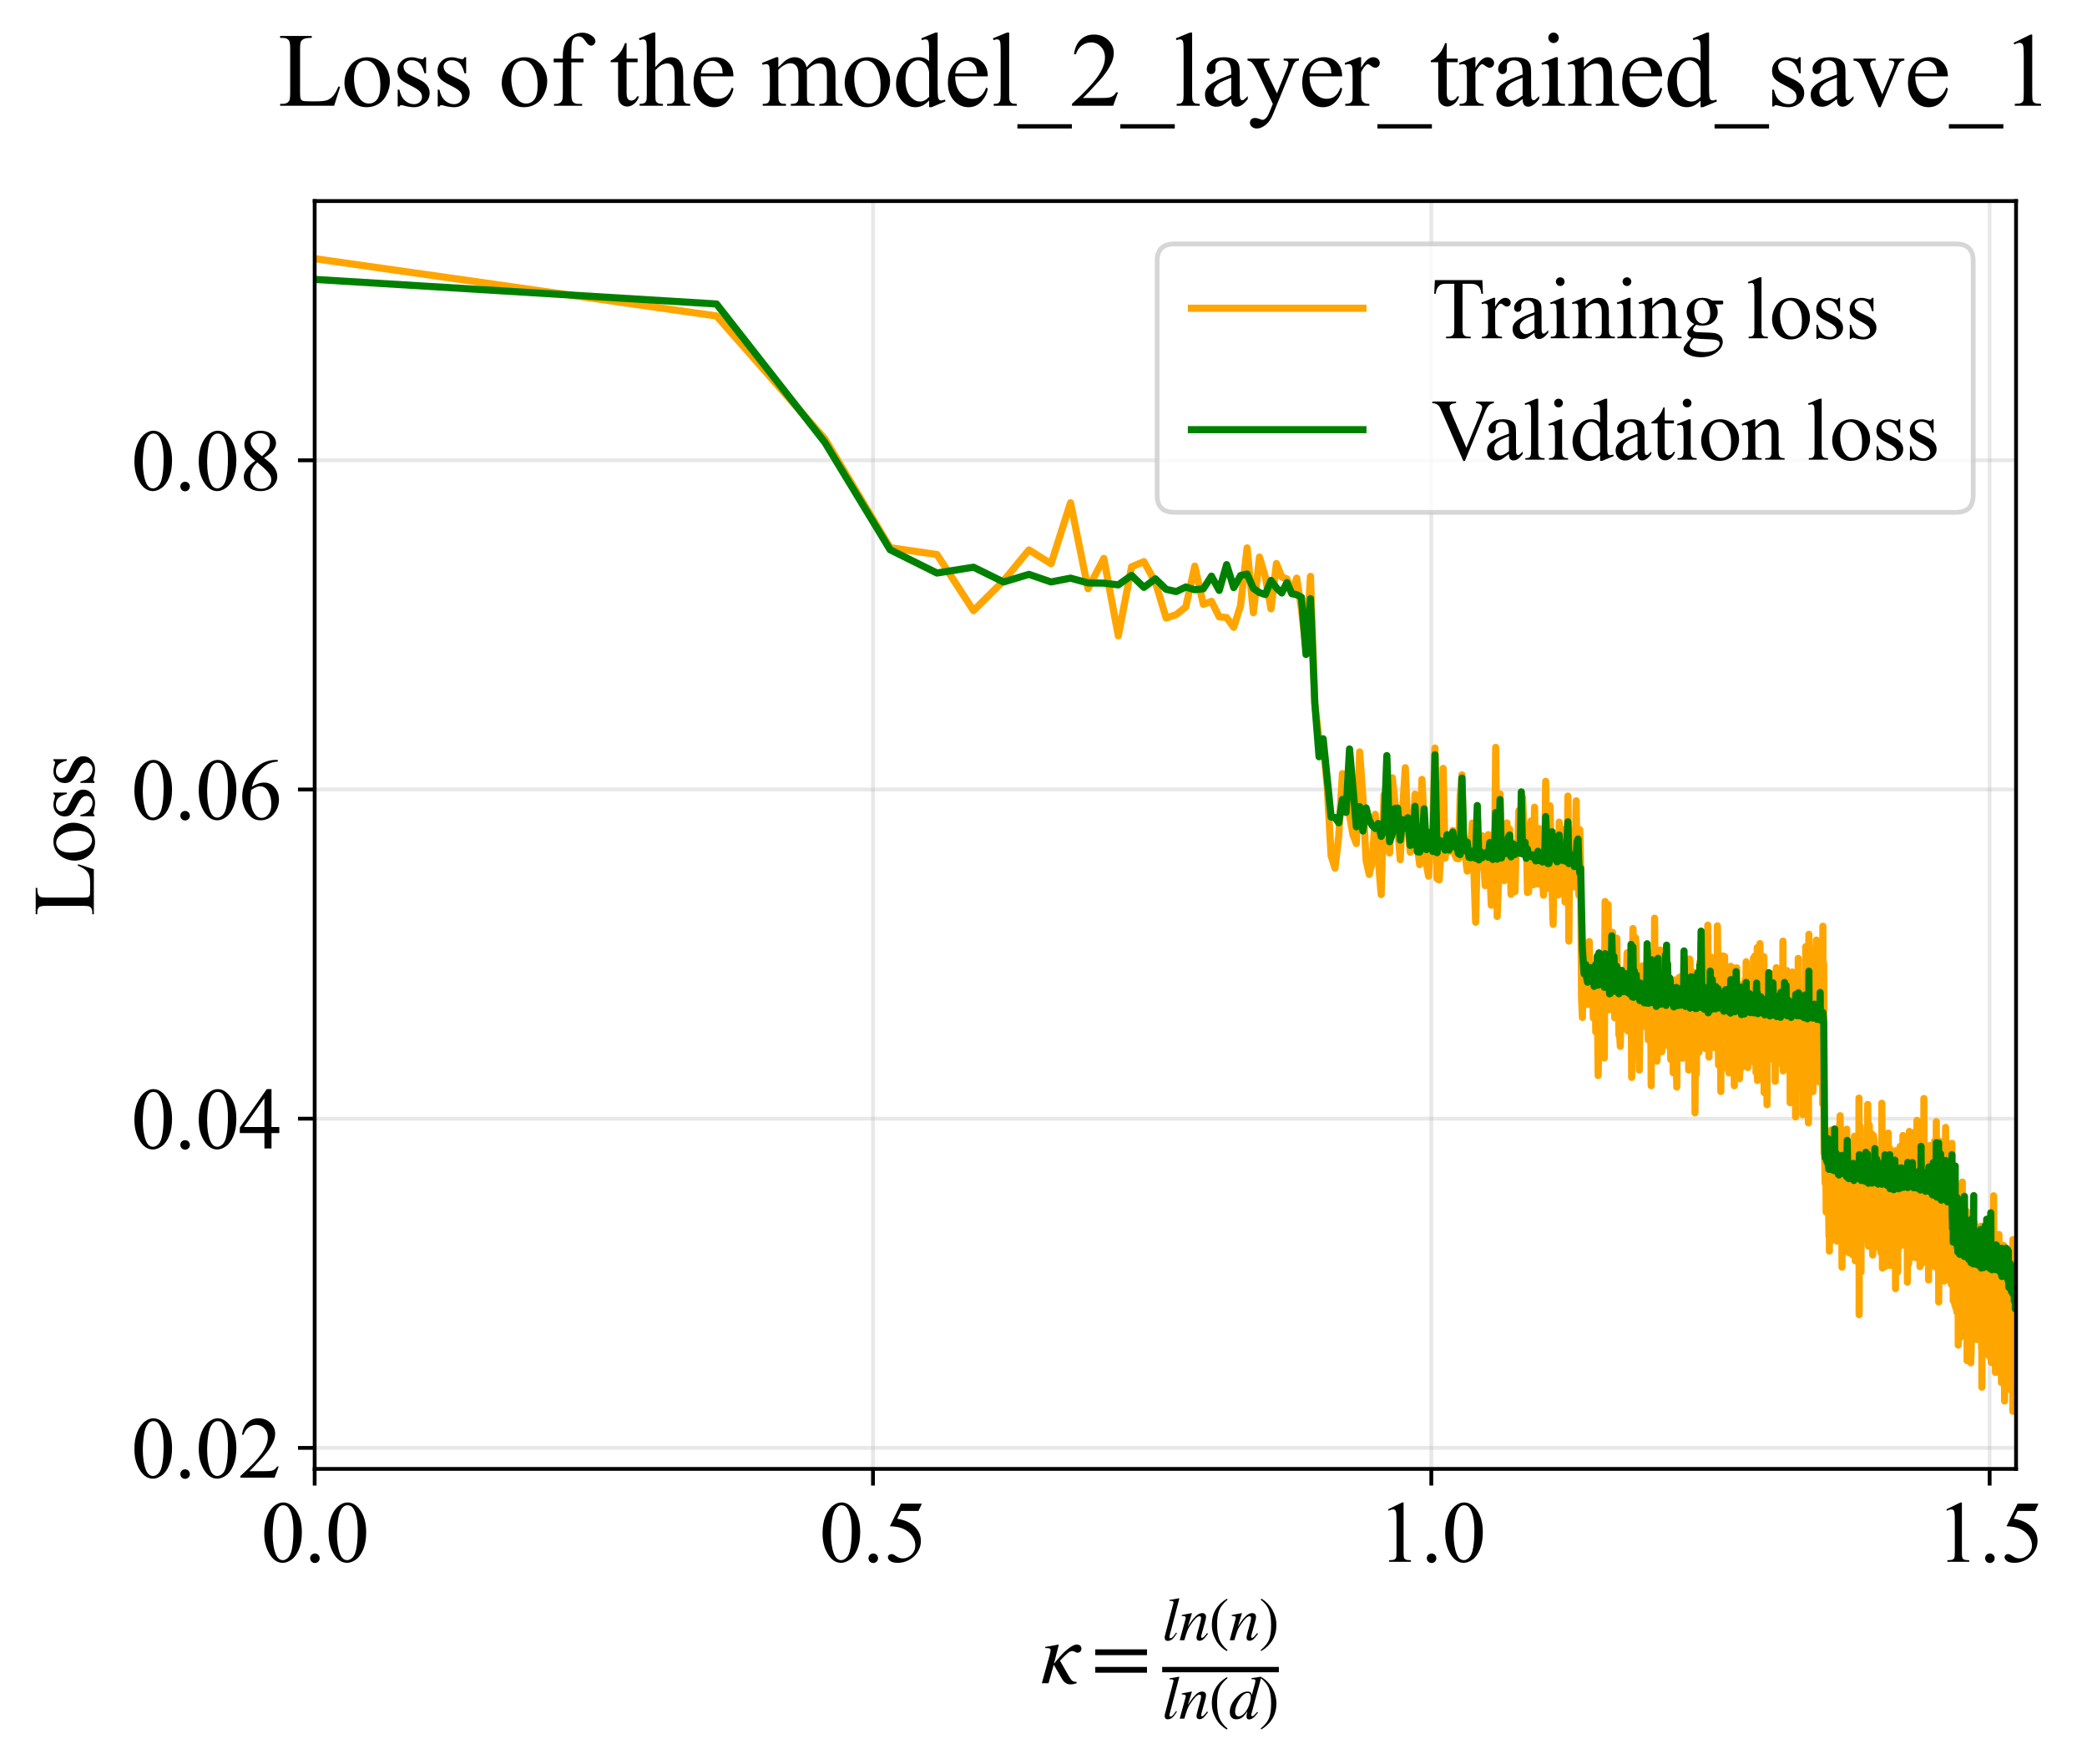 <?xml version="1.0" encoding="utf-8" standalone="no"?>
<!DOCTYPE svg PUBLIC "-//W3C//DTD SVG 1.1//EN"
  "http://www.w3.org/Graphics/SVG/1.1/DTD/svg11.dtd">
<svg xmlns:xlink="http://www.w3.org/1999/xlink" width="438.06pt" height="370.22pt" viewBox="0 0 438.06 370.22" xmlns="http://www.w3.org/2000/svg" version="1.1">
 <defs>
  <style type="text/css">*{stroke-linejoin: round; stroke-linecap: butt}</style>
 </defs>
 <g id="figure_1">
  <g id="patch_1">
   <path d="M 0 370.22 
L 438.06 370.22 
L 438.06 0 
L 0 0 
z
" style="fill: #ffffff"/>
  </g>
  <g id="axes_1">
   <g id="patch_2">
    <path d="M 66.049 308.31 
L 423.169 308.31 
L 423.169 42.199 
L 66.049 42.199 
z
" style="fill: #ffffff"/>
   </g>
   <g id="matplotlib.axis_1">
    <g id="xtick_1">
     <g id="line2d_1">
      <path d="M 66.049 308.31 
L 66.049 42.199 
" clip-path="url(#p2e9a972909)" style="fill: none; stroke: #b0b0b0; stroke-opacity: 0.3; stroke-width: 0.8; stroke-linecap: square"/>
     </g>
     <g id="line2d_2">
      <defs>
       <path id="m999d8f362e" d="M 0 0 
L 0 3.5 
" style="stroke: #000000; stroke-width: 0.8"/>
      </defs>
      <g>
       <use xlink:href="#m999d8f362e" x="66.049" y="308.31" style="stroke: #000000; stroke-width: 0.8"/>
      </g>
     </g>
     <g id="text_1">
      <!-- 0.0 -->
      <g transform="translate(54.799 327.809) scale(0.18 -0.18)">
       <defs>
        <path id="TimesNewRomanPSMT-30" d="M 231 2094 
Q 231 2819 450 3342 
Q 669 3866 1031 4122 
Q 1313 4325 1613 4325 
Q 2100 4325 2488 3828 
Q 2972 3213 2972 2159 
Q 2972 1422 2759 906 
Q 2547 391 2217 158 
Q 1888 -75 1581 -75 
Q 975 -75 572 641 
Q 231 1244 231 2094 
z
M 844 2016 
Q 844 1141 1059 588 
Q 1238 122 1591 122 
Q 1759 122 1940 273 
Q 2122 425 2216 781 
Q 2359 1319 2359 2297 
Q 2359 3022 2209 3506 
Q 2097 3866 1919 4016 
Q 1791 4119 1609 4119 
Q 1397 4119 1231 3928 
Q 1006 3669 925 3112 
Q 844 2556 844 2016 
z
" transform="scale(0.016)"/>
        <path id="TimesNewRomanPSMT-2e" d="M 800 606 
Q 947 606 1047 504 
Q 1147 403 1147 259 
Q 1147 116 1045 14 
Q 944 -88 800 -88 
Q 656 -88 554 14 
Q 453 116 453 259 
Q 453 406 554 506 
Q 656 606 800 606 
z
" transform="scale(0.016)"/>
       </defs>
       <use xlink:href="#TimesNewRomanPSMT-30"/>
       <use xlink:href="#TimesNewRomanPSMT-2e" transform="translate(50 0)"/>
       <use xlink:href="#TimesNewRomanPSMT-30" transform="translate(75 0)"/>
      </g>
     </g>
    </g>
    <g id="xtick_2">
     <g id="line2d_3">
      <path d="M 183.241 308.31 
L 183.241 42.199 
" clip-path="url(#p2e9a972909)" style="fill: none; stroke: #b0b0b0; stroke-opacity: 0.3; stroke-width: 0.8; stroke-linecap: square"/>
     </g>
     <g id="line2d_4">
      <g>
       <use xlink:href="#m999d8f362e" x="183.241" y="308.31" style="stroke: #000000; stroke-width: 0.8"/>
      </g>
     </g>
     <g id="text_2">
      <!-- 0.5 -->
      <g transform="translate(171.991 327.809) scale(0.18 -0.18)">
       <defs>
        <path id="TimesNewRomanPSMT-35" d="M 2778 4238 
L 2534 3706 
L 1259 3706 
L 981 3138 
Q 1809 3016 2294 2522 
Q 2709 2097 2709 1522 
Q 2709 1188 2573 903 
Q 2438 619 2231 419 
Q 2025 219 1772 97 
Q 1413 -75 1034 -75 
Q 653 -75 479 54 
Q 306 184 306 341 
Q 306 428 378 495 
Q 450 563 559 563 
Q 641 563 702 538 
Q 763 513 909 409 
Q 1144 247 1384 247 
Q 1750 247 2026 523 
Q 2303 800 2303 1197 
Q 2303 1581 2056 1914 
Q 1809 2247 1375 2428 
Q 1034 2569 447 2591 
L 1259 4238 
L 2778 4238 
z
" transform="scale(0.016)"/>
       </defs>
       <use xlink:href="#TimesNewRomanPSMT-30"/>
       <use xlink:href="#TimesNewRomanPSMT-2e" transform="translate(50 0)"/>
       <use xlink:href="#TimesNewRomanPSMT-35" transform="translate(75 0)"/>
      </g>
     </g>
    </g>
    <g id="xtick_3">
     <g id="line2d_5">
      <path d="M 300.432 308.31 
L 300.432 42.199 
" clip-path="url(#p2e9a972909)" style="fill: none; stroke: #b0b0b0; stroke-opacity: 0.3; stroke-width: 0.8; stroke-linecap: square"/>
     </g>
     <g id="line2d_6">
      <g>
       <use xlink:href="#m999d8f362e" x="300.432" y="308.31" style="stroke: #000000; stroke-width: 0.8"/>
      </g>
     </g>
     <g id="text_3">
      <!-- 1.0 -->
      <g transform="translate(289.182 327.809) scale(0.18 -0.18)">
       <defs>
        <path id="TimesNewRomanPSMT-31" d="M 750 3822 
L 1781 4325 
L 1884 4325 
L 1884 747 
Q 1884 391 1914 303 
Q 1944 216 2037 169 
Q 2131 122 2419 116 
L 2419 0 
L 825 0 
L 825 116 
Q 1125 122 1212 167 
Q 1300 213 1334 289 
Q 1369 366 1369 747 
L 1369 3034 
Q 1369 3497 1338 3628 
Q 1316 3728 1258 3775 
Q 1200 3822 1119 3822 
Q 1003 3822 797 3725 
L 750 3822 
z
" transform="scale(0.016)"/>
       </defs>
       <use xlink:href="#TimesNewRomanPSMT-31"/>
       <use xlink:href="#TimesNewRomanPSMT-2e" transform="translate(50 0)"/>
       <use xlink:href="#TimesNewRomanPSMT-30" transform="translate(75 0)"/>
      </g>
     </g>
    </g>
    <g id="xtick_4">
     <g id="line2d_7">
      <path d="M 417.624 308.31 
L 417.624 42.199 
" clip-path="url(#p2e9a972909)" style="fill: none; stroke: #b0b0b0; stroke-opacity: 0.3; stroke-width: 0.8; stroke-linecap: square"/>
     </g>
     <g id="line2d_8">
      <g>
       <use xlink:href="#m999d8f362e" x="417.624" y="308.31" style="stroke: #000000; stroke-width: 0.8"/>
      </g>
     </g>
     <g id="text_4">
      <!-- 1.5 -->
      <g transform="translate(406.374 327.809) scale(0.18 -0.18)">
       <use xlink:href="#TimesNewRomanPSMT-31"/>
       <use xlink:href="#TimesNewRomanPSMT-2e" transform="translate(50 0)"/>
       <use xlink:href="#TimesNewRomanPSMT-35" transform="translate(75 0)"/>
      </g>
     </g>
    </g>
    <g id="text_5">
     <!-- $\kappa  = \frac{ln(n)}{ln(d)}$ -->
     <g transform="translate(218.419 353.3) scale(0.18 -0.18)">
      <defs>
       <path id="STIXGeneral-Italic-3ba" d="M 979 1440 
L 998 1446 
Q 1850 2541 2464 2790 
Q 2547 2822 2630 2822 
Q 2797 2822 2886 2736 
Q 2976 2650 2976 2522 
Q 2976 2387 2893 2307 
Q 2810 2227 2682 2227 
Q 2605 2227 2502 2288 
Q 2400 2349 2336 2349 
Q 2170 2349 1990 2205 
Q 1811 2061 1414 1645 
L 2042 544 
Q 2202 262 2310 182 
Q 2419 102 2624 102 
L 2624 0 
Q 2374 -83 2182 -83 
Q 1786 -83 1555 326 
L 960 1350 
L 576 0 
L 90 0 
L 640 1978 
Q 730 2317 730 2406 
Q 730 2560 518 2560 
L 339 2560 
L 339 2650 
Q 678 2694 1306 2822 
L 1325 2803 
L 979 1440 
z
" transform="scale(0.016)"/>
       <path id="STIXGeneral-Regular-3d" d="M 4077 2048 
L 307 2048 
L 307 2470 
L 4077 2470 
L 4077 2048 
z
M 4077 768 
L 307 768 
L 307 1190 
L 4077 1190 
L 4077 768 
z
" transform="scale(0.016)"/>
       <path id="STIXGeneral-Italic-6c" d="M 1786 4339 
L 806 595 
Q 755 410 755 320 
Q 755 205 864 205 
Q 1037 205 1293 570 
L 1453 794 
L 1542 730 
Q 1254 275 1046 102 
Q 838 -70 576 -70 
Q 262 -70 262 288 
Q 262 397 288 480 
L 1165 3834 
Q 1184 3898 1184 3955 
Q 1184 4096 870 4096 
L 755 4096 
L 755 4198 
Q 1203 4250 1747 4371 
L 1786 4339 
z
" transform="scale(0.016)"/>
       <path id="STIXGeneral-Italic-6e" d="M 2944 749 
L 3034 666 
Q 2707 218 2534 80 
Q 2362 -58 2138 -58 
Q 2010 -58 1923 28 
Q 1837 115 1837 288 
Q 1837 390 1939 768 
L 2221 1805 
Q 2310 2150 2310 2310 
Q 2310 2496 2157 2496 
Q 1971 2496 1750 2275 
Q 1530 2054 1210 1587 
Q 998 1274 899 1024 
Q 800 774 570 0 
L 90 0 
L 704 2240 
Q 717 2304 717 2349 
Q 717 2445 630 2480 
Q 544 2515 301 2522 
L 301 2624 
Q 550 2675 857 2729 
Q 1165 2784 1338 2822 
L 1363 2810 
L 934 1414 
Q 1408 2170 1753 2496 
Q 2099 2822 2413 2822 
Q 2611 2822 2720 2716 
Q 2829 2611 2829 2432 
Q 2829 2272 2765 2048 
L 2406 749 
Q 2317 429 2317 358 
Q 2317 243 2419 243 
Q 2541 243 2810 582 
Q 2854 634 2944 749 
z
" transform="scale(0.016)"/>
       <path id="STIXGeneral-Regular-28" d="M 1946 -1030 
L 1869 -1133 
Q 1126 -710 716 32 
Q 307 774 307 1613 
Q 307 3386 1888 4326 
L 1946 4224 
Q 1293 3667 1075 3126 
Q 858 2586 858 1632 
Q 858 685 1082 96 
Q 1306 -493 1946 -1030 
z
" transform="scale(0.016)"/>
       <path id="STIXGeneral-Regular-29" d="M 186 4224 
L 262 4326 
Q 992 3891 1408 3148 
Q 1824 2406 1824 1581 
Q 1824 -166 243 -1133 
L 186 -1030 
Q 845 -486 1059 54 
Q 1274 595 1274 1562 
Q 1274 2534 1059 3120 
Q 845 3706 186 4224 
z
" transform="scale(0.016)"/>
       <path id="STIXGeneral-Italic-64" d="M 3334 4371 
L 3373 4333 
L 3123 3360 
L 2739 1958 
Q 2323 429 2323 384 
Q 2323 256 2438 256 
Q 2522 256 2614 336 
Q 2707 416 2963 710 
L 3040 646 
Q 2547 -83 2099 -83 
Q 1978 -83 1907 -6 
Q 1837 70 1837 205 
Q 1837 397 1920 774 
Q 1645 307 1379 118 
Q 1114 -70 781 -70 
Q 461 -70 278 125 
Q 96 320 96 678 
Q 96 1440 713 2131 
Q 1331 2822 1965 2822 
Q 2163 2822 2256 2732 
Q 2349 2643 2381 2451 
L 2387 2451 
L 2675 3494 
Q 2765 3808 2765 3949 
Q 2765 4051 2694 4076 
Q 2624 4102 2355 4115 
L 2355 4224 
Q 2848 4269 3334 4371 
z
M 2278 2310 
Q 2278 2477 2185 2576 
Q 2093 2675 1978 2675 
Q 1677 2675 1395 2381 
Q 1075 2042 864 1571 
Q 653 1101 653 704 
Q 653 486 752 361 
Q 851 237 1024 237 
Q 1312 237 1606 550 
Q 1901 864 2089 1350 
Q 2278 1837 2278 2310 
z
" transform="scale(0.016)"/>
      </defs>
      <use xlink:href="#STIXGeneral-Italic-3ba" transform="translate(0 0.003)"/>
      <use xlink:href="#STIXGeneral-Regular-3d" transform="translate(58.84 0.003)"/>
      <use xlink:href="#STIXGeneral-Italic-6c" transform="translate(141.78 50.192) scale(0.7)"/>
      <use xlink:href="#STIXGeneral-Italic-6e" transform="translate(161.24 50.192) scale(0.7)"/>
      <use xlink:href="#STIXGeneral-Regular-28" transform="translate(196.24 50.192) scale(0.7)"/>
      <use xlink:href="#STIXGeneral-Italic-6e" transform="translate(219.55 50.192) scale(0.7)"/>
      <use xlink:href="#STIXGeneral-Regular-29" transform="translate(254.55 50.192) scale(0.7)"/>
      <use xlink:href="#STIXGeneral-Italic-6c" transform="translate(141.78 -41.258) scale(0.7)"/>
      <use xlink:href="#STIXGeneral-Italic-6e" transform="translate(161.24 -41.258) scale(0.7)"/>
      <use xlink:href="#STIXGeneral-Regular-28" transform="translate(196.24 -41.258) scale(0.7)"/>
      <use xlink:href="#STIXGeneral-Italic-64" transform="translate(219.55 -41.258) scale(0.7)"/>
      <use xlink:href="#STIXGeneral-Regular-29" transform="translate(254.55 -41.258) scale(0.7)"/>
      <path d="M 141.78 12.8 
L 141.78 19.05 
L 277.86 19.05 
L 277.86 12.8 
L 141.78 12.8 
z
"/>
     </g>
    </g>
   </g>
   <g id="matplotlib.axis_2">
    <g id="ytick_1">
     <g id="line2d_9">
      <path d="M 66.049 303.895 
L 423.169 303.895 
" clip-path="url(#p2e9a972909)" style="fill: none; stroke: #b0b0b0; stroke-opacity: 0.3; stroke-width: 0.8; stroke-linecap: square"/>
     </g>
     <g id="line2d_10">
      <defs>
       <path id="m9a3bf1d3ab" d="M 0 0 
L -3.5 0 
" style="stroke: #000000; stroke-width: 0.8"/>
      </defs>
      <g>
       <use xlink:href="#m9a3bf1d3ab" x="66.049" y="303.895" style="stroke: #000000; stroke-width: 0.8"/>
      </g>
     </g>
     <g id="text_6">
      <!-- 0.02 -->
      <g transform="translate(27.549 310.145) scale(0.18 -0.18)">
       <defs>
        <path id="TimesNewRomanPSMT-32" d="M 2934 816 
L 2638 0 
L 138 0 
L 138 116 
Q 1241 1122 1691 1759 
Q 2141 2397 2141 2925 
Q 2141 3328 1894 3587 
Q 1647 3847 1303 3847 
Q 991 3847 742 3664 
Q 494 3481 375 3128 
L 259 3128 
Q 338 3706 661 4015 
Q 984 4325 1469 4325 
Q 1984 4325 2329 3994 
Q 2675 3663 2675 3213 
Q 2675 2891 2525 2569 
Q 2294 2063 1775 1497 
Q 997 647 803 472 
L 1909 472 
Q 2247 472 2383 497 
Q 2519 522 2628 598 
Q 2738 675 2819 816 
L 2934 816 
z
" transform="scale(0.016)"/>
       </defs>
       <use xlink:href="#TimesNewRomanPSMT-30"/>
       <use xlink:href="#TimesNewRomanPSMT-2e" transform="translate(50 0)"/>
       <use xlink:href="#TimesNewRomanPSMT-30" transform="translate(75 0)"/>
       <use xlink:href="#TimesNewRomanPSMT-32" transform="translate(125 0)"/>
      </g>
     </g>
    </g>
    <g id="ytick_2">
     <g id="line2d_11">
      <path d="M 66.049 234.801 
L 423.169 234.801 
" clip-path="url(#p2e9a972909)" style="fill: none; stroke: #b0b0b0; stroke-opacity: 0.3; stroke-width: 0.8; stroke-linecap: square"/>
     </g>
     <g id="line2d_12">
      <g>
       <use xlink:href="#m9a3bf1d3ab" x="66.049" y="234.801" style="stroke: #000000; stroke-width: 0.8"/>
      </g>
     </g>
     <g id="text_7">
      <!-- 0.04 -->
      <g transform="translate(27.549 241.051) scale(0.18 -0.18)">
       <defs>
        <path id="TimesNewRomanPSMT-34" d="M 2978 1563 
L 2978 1119 
L 2409 1119 
L 2409 0 
L 1894 0 
L 1894 1119 
L 100 1119 
L 100 1519 
L 2066 4325 
L 2409 4325 
L 2409 1563 
L 2978 1563 
z
M 1894 1563 
L 1894 3666 
L 406 1563 
L 1894 1563 
z
" transform="scale(0.016)"/>
       </defs>
       <use xlink:href="#TimesNewRomanPSMT-30"/>
       <use xlink:href="#TimesNewRomanPSMT-2e" transform="translate(50 0)"/>
       <use xlink:href="#TimesNewRomanPSMT-30" transform="translate(75 0)"/>
       <use xlink:href="#TimesNewRomanPSMT-34" transform="translate(125 0)"/>
      </g>
     </g>
    </g>
    <g id="ytick_3">
     <g id="line2d_13">
      <path d="M 66.049 165.707 
L 423.169 165.707 
" clip-path="url(#p2e9a972909)" style="fill: none; stroke: #b0b0b0; stroke-opacity: 0.3; stroke-width: 0.8; stroke-linecap: square"/>
     </g>
     <g id="line2d_14">
      <g>
       <use xlink:href="#m9a3bf1d3ab" x="66.049" y="165.707" style="stroke: #000000; stroke-width: 0.8"/>
      </g>
     </g>
     <g id="text_8">
      <!-- 0.06 -->
      <g transform="translate(27.549 171.957) scale(0.18 -0.18)">
       <defs>
        <path id="TimesNewRomanPSMT-36" d="M 2869 4325 
L 2869 4209 
Q 2456 4169 2195 4045 
Q 1934 3922 1679 3669 
Q 1425 3416 1258 3105 
Q 1091 2794 978 2366 
Q 1428 2675 1881 2675 
Q 2316 2675 2634 2325 
Q 2953 1975 2953 1425 
Q 2953 894 2631 456 
Q 2244 -75 1606 -75 
Q 1172 -75 869 213 
Q 275 772 275 1663 
Q 275 2231 503 2743 
Q 731 3256 1154 3653 
Q 1578 4050 1965 4187 
Q 2353 4325 2688 4325 
L 2869 4325 
z
M 925 2138 
Q 869 1716 869 1456 
Q 869 1156 980 804 
Q 1091 453 1309 247 
Q 1469 100 1697 100 
Q 1969 100 2183 356 
Q 2397 613 2397 1088 
Q 2397 1622 2184 2012 
Q 1972 2403 1581 2403 
Q 1463 2403 1327 2353 
Q 1191 2303 925 2138 
z
" transform="scale(0.016)"/>
       </defs>
       <use xlink:href="#TimesNewRomanPSMT-30"/>
       <use xlink:href="#TimesNewRomanPSMT-2e" transform="translate(50 0)"/>
       <use xlink:href="#TimesNewRomanPSMT-30" transform="translate(75 0)"/>
       <use xlink:href="#TimesNewRomanPSMT-36" transform="translate(125 0)"/>
      </g>
     </g>
    </g>
    <g id="ytick_4">
     <g id="line2d_15">
      <path d="M 66.049 96.613 
L 423.169 96.613 
" clip-path="url(#p2e9a972909)" style="fill: none; stroke: #b0b0b0; stroke-opacity: 0.3; stroke-width: 0.8; stroke-linecap: square"/>
     </g>
     <g id="line2d_16">
      <g>
       <use xlink:href="#m9a3bf1d3ab" x="66.049" y="96.613" style="stroke: #000000; stroke-width: 0.8"/>
      </g>
     </g>
     <g id="text_9">
      <!-- 0.08 -->
      <g transform="translate(27.549 102.863) scale(0.18 -0.18)">
       <defs>
        <path id="TimesNewRomanPSMT-38" d="M 1228 2134 
Q 725 2547 579 2797 
Q 434 3047 434 3316 
Q 434 3728 753 4026 
Q 1072 4325 1600 4325 
Q 2113 4325 2425 4047 
Q 2738 3769 2738 3413 
Q 2738 3175 2569 2928 
Q 2400 2681 1866 2347 
Q 2416 1922 2594 1678 
Q 2831 1359 2831 1006 
Q 2831 559 2490 242 
Q 2150 -75 1597 -75 
Q 994 -75 656 303 
Q 388 606 388 966 
Q 388 1247 577 1523 
Q 766 1800 1228 2134 
z
M 1719 2469 
Q 2094 2806 2194 3001 
Q 2294 3197 2294 3444 
Q 2294 3772 2109 3958 
Q 1925 4144 1606 4144 
Q 1288 4144 1088 3959 
Q 888 3775 888 3528 
Q 888 3366 970 3203 
Q 1053 3041 1206 2894 
L 1719 2469 
z
M 1375 2016 
Q 1116 1797 991 1539 
Q 866 1281 866 981 
Q 866 578 1086 336 
Q 1306 94 1647 94 
Q 1984 94 2187 284 
Q 2391 475 2391 747 
Q 2391 972 2272 1150 
Q 2050 1481 1375 2016 
z
" transform="scale(0.016)"/>
       </defs>
       <use xlink:href="#TimesNewRomanPSMT-30"/>
       <use xlink:href="#TimesNewRomanPSMT-2e" transform="translate(50 0)"/>
       <use xlink:href="#TimesNewRomanPSMT-30" transform="translate(75 0)"/>
       <use xlink:href="#TimesNewRomanPSMT-38" transform="translate(125 0)"/>
      </g>
     </g>
    </g>
    <g id="text_10">
     <!-- Loss -->
     <g transform="translate(19.699 192.257) rotate(-90) scale(0.18 -0.18)">
      <defs>
       <path id="TimesNewRomanPSMT-4c" d="M 3669 1172 
L 3772 1150 
L 3409 0 
L 128 0 
L 128 116 
L 288 116 
Q 556 116 672 291 
Q 738 391 738 753 
L 738 3488 
Q 738 3884 650 3984 
Q 528 4122 288 4122 
L 128 4122 
L 128 4238 
L 2047 4238 
L 2047 4122 
Q 1709 4125 1573 4059 
Q 1438 3994 1388 3894 
Q 1338 3794 1338 3416 
L 1338 753 
Q 1338 494 1388 397 
Q 1425 331 1503 300 
Q 1581 269 1991 269 
L 2300 269 
Q 2788 269 2984 341 
Q 3181 413 3343 595 
Q 3506 778 3669 1172 
z
" transform="scale(0.016)"/>
       <path id="TimesNewRomanPSMT-6f" d="M 1600 2947 
Q 2250 2947 2644 2453 
Q 2978 2031 2978 1484 
Q 2978 1100 2793 706 
Q 2609 313 2286 112 
Q 1963 -88 1566 -88 
Q 919 -88 538 428 
Q 216 863 216 1403 
Q 216 1797 411 2186 
Q 606 2575 925 2761 
Q 1244 2947 1600 2947 
z
M 1503 2744 
Q 1338 2744 1170 2645 
Q 1003 2547 900 2300 
Q 797 2053 797 1666 
Q 797 1041 1045 587 
Q 1294 134 1700 134 
Q 2003 134 2200 384 
Q 2397 634 2397 1244 
Q 2397 2006 2069 2444 
Q 1847 2744 1503 2744 
z
" transform="scale(0.016)"/>
       <path id="TimesNewRomanPSMT-73" d="M 2050 2947 
L 2050 1972 
L 1947 1972 
Q 1828 2431 1642 2597 
Q 1456 2763 1169 2763 
Q 950 2763 815 2647 
Q 681 2531 681 2391 
Q 681 2216 781 2091 
Q 878 1963 1175 1819 
L 1631 1597 
Q 2266 1288 2266 781 
Q 2266 391 1970 151 
Q 1675 -88 1309 -88 
Q 1047 -88 709 6 
Q 606 38 541 38 
Q 469 38 428 -44 
L 325 -44 
L 325 978 
L 428 978 
Q 516 541 762 319 
Q 1009 97 1316 97 
Q 1531 97 1667 223 
Q 1803 350 1803 528 
Q 1803 744 1651 891 
Q 1500 1038 1047 1263 
Q 594 1488 453 1669 
Q 313 1847 313 2119 
Q 313 2472 555 2709 
Q 797 2947 1181 2947 
Q 1350 2947 1591 2875 
Q 1750 2828 1803 2828 
Q 1853 2828 1881 2850 
Q 1909 2872 1947 2947 
L 2050 2947 
z
" transform="scale(0.016)"/>
      </defs>
      <use xlink:href="#TimesNewRomanPSMT-4c"/>
      <use xlink:href="#TimesNewRomanPSMT-6f" transform="translate(61.084 0)"/>
      <use xlink:href="#TimesNewRomanPSMT-73" transform="translate(111.084 0)"/>
      <use xlink:href="#TimesNewRomanPSMT-73" transform="translate(150 0)"/>
     </g>
    </g>
   </g>
   <g id="line2d_17">
    <path d="M 66.049 54.294 
L 150.394 66.316 
L 173.136 92.127 
L 186.834 114.955 
L 196.666 116.387 
L 204.342 128.176 
L 210.639 121.909 
L 215.978 115.42 
L 220.613 118.325 
L 224.707 105.527 
L 228.374 123.568 
L 231.694 117.201 
L 234.728 133.454 
L 237.52 118.958 
L 240.108 117.889 
L 242.517 122.225 
L 244.773 129.716 
L 246.892 129.005 
L 248.891 127.407 
L 250.782 118.819 
L 252.577 126.851 
L 254.284 126.22 
L 255.913 129.464 
L 257.469 129.618 
L 258.96 131.673 
L 260.389 127.113 
L 261.763 114.996 
L 263.086 128.616 
L 264.36 116.916 
L 265.59 121.08 
L 266.778 127.798 
L 267.928 118.283 
L 269.041 121.108 
L 270.12 121.51 
L 271.166 124.529 
L 272.183 121.343 
L 273.171 127.792 
L 274.132 136.325 
L 275.067 120.973 
L 275.979 147.775 
L 276.867 155.119 
L 277.733 156.2 
L 278.578 165.034 
L 279.404 179.634 
L 280.211 182.225 
L 280.999 175.501 
L 281.771 162.375 
L 282.525 165.223 
L 283.264 171.123 
L 283.988 175.237 
L 284.697 177.054 
L 285.392 157.822 
L 286.074 167.389 
L 286.742 180.563 
L 287.398 183.539 
L 288.043 180.838 
L 288.675 170.913 
L 289.297 180.383 
L 289.907 187.757 
L 290.507 166.817 
L 291.097 168.334 
L 291.678 179.037 
L 292.249 163.25 
L 293.364 173.55 
L 293.908 180.447 
L 294.444 169.489 
L 294.972 161.13 
L 295.492 173.49 
L 296.005 178.87 
L 296.51 177.541 
L 297.009 166.696 
L 297.5 177.365 
L 297.984 181.485 
L 298.462 163.593 
L 299.399 181.342 
L 299.858 183.901 
L 300.311 175.105 
L 300.759 173.548 
L 301.2 157.004 
L 301.637 184.419 
L 302.068 184.683 
L 302.494 178.419 
L 302.914 161.277 
L 303.33 180.085 
L 303.741 176.908 
L 304.147 178.728 
L 304.548 177.437 
L 304.945 174.308 
L 305.338 179.368 
L 305.726 180.183 
L 306.11 180.253 
L 306.49 167.062 
L 306.866 162.627 
L 307.237 179.872 
L 307.605 179.938 
L 307.969 182.846 
L 308.33 176.253 
L 308.686 177.639 
L 309.039 172.752 
L 309.735 193.576 
L 310.078 177.922 
L 310.417 176.541 
L 310.754 182.082 
L 311.087 175.405 
L 311.743 185.881 
L 312.067 182.554 
L 312.388 175.169 
L 313.021 189.998 
L 313.334 180.719 
L 313.643 186.647 
L 313.95 156.865 
L 314.254 192.357 
L 314.556 184.408 
L 314.855 166.64 
L 315.152 181.011 
L 315.737 184.838 
L 316.027 175.569 
L 316.313 172.718 
L 316.598 179.773 
L 316.88 174.033 
L 317.16 187.718 
L 317.438 179.567 
L 317.714 179.356 
L 317.987 187.152 
L 318.259 176.828 
L 318.528 178.933 
L 318.795 170.157 
L 319.06 178.199 
L 319.585 167.379 
L 319.844 173.237 
L 320.102 176.275 
L 320.357 174.023 
L 320.611 187.343 
L 320.863 187.198 
L 321.113 175.871 
L 321.361 172.315 
L 321.608 183.032 
L 321.853 185.709 
L 322.096 169.418 
L 322.338 181.975 
L 322.578 176.563 
L 322.816 185.553 
L 323.053 173.902 
L 323.521 184.359 
L 323.753 184.188 
L 323.984 187.895 
L 324.213 180.551 
L 324.44 163.991 
L 324.666 177.453 
L 325.114 186.464 
L 325.336 169.125 
L 325.993 194.017 
L 326.209 180.446 
L 326.424 179.68 
L 326.638 183.83 
L 326.85 181.005 
L 327.061 187.845 
L 327.271 172.557 
L 327.479 177.71 
L 327.687 179.525 
L 327.893 178.48 
L 328.098 174.041 
L 328.302 177.78 
L 328.504 189.331 
L 328.706 176.76 
L 328.906 184.987 
L 329.105 167.086 
L 329.303 197.532 
L 329.5 174.132 
L 329.696 180.826 
L 329.891 177.235 
L 330.084 185.419 
L 330.277 179.26 
L 330.468 186.151 
L 330.848 168.075 
L 331.037 186.164 
L 331.224 178.648 
L 331.411 187.914 
L 331.596 174.144 
L 331.781 182.146 
L 331.964 209.404 
L 332.147 213.556 
L 332.329 199.786 
L 332.509 205.052 
L 332.689 199.734 
L 332.868 200.988 
L 333.223 210.84 
L 333.399 210.024 
L 333.575 197.621 
L 333.749 205.468 
L 333.923 207.683 
L 334.096 207.362 
L 334.267 204.509 
L 334.438 213.666 
L 334.778 202.689 
L 334.947 216.597 
L 335.114 209.155 
L 335.281 208.067 
L 335.448 225.754 
L 335.613 218.077 
L 335.778 200.98 
L 335.942 211.999 
L 336.105 212.124 
L 336.267 211.696 
L 336.59 200.854 
L 336.75 222.057 
L 336.909 189.214 
L 337.068 205.483 
L 337.226 207.885 
L 337.54 189.866 
L 337.696 211.957 
L 338.005 201.342 
L 338.159 207.812 
L 338.312 204.743 
L 338.465 195.69 
L 338.617 206.607 
L 338.768 205.059 
L 338.919 213.62 
L 339.366 196.912 
L 339.514 208.429 
L 339.662 207.498 
L 339.809 217.269 
L 339.955 217.142 
L 340.1 219.619 
L 340.245 210.204 
L 340.39 210.474 
L 340.533 204.109 
L 340.677 207.021 
L 340.819 212.42 
L 340.961 206.99 
L 341.244 209.394 
L 341.524 199.989 
L 341.663 216.377 
L 341.802 211.964 
L 341.94 216.028 
L 342.215 206.147 
L 342.351 204.313 
L 342.487 226.137 
L 342.758 194.894 
L 342.892 200.92 
L 343.026 201.08 
L 343.159 207.717 
L 343.292 196.82 
L 343.425 198.594 
L 343.557 214.749 
L 343.688 204.423 
L 343.819 203.668 
L 344.079 224.587 
L 344.338 208.594 
L 344.466 213.829 
L 344.594 210.991 
L 344.722 202.734 
L 344.976 212.956 
L 345.102 208.076 
L 345.228 215.433 
L 345.478 212.609 
L 345.603 214.021 
L 345.727 202.113 
L 345.973 218.265 
L 346.096 210.025 
L 346.218 216.677 
L 346.34 216.04 
L 346.462 208.362 
L 346.583 227.883 
L 346.703 200.006 
L 346.823 204.83 
L 346.943 214.762 
L 347.063 213 
L 347.182 213.975 
L 347.3 192.722 
L 347.418 209.7 
L 347.536 200.422 
L 347.771 222.731 
L 347.887 221.242 
L 348.119 206.361 
L 348.235 213.248 
L 348.464 199.389 
L 348.579 216.979 
L 348.693 208.446 
L 348.806 220.735 
L 349.257 212.507 
L 349.369 215.104 
L 349.48 208.93 
L 349.591 213.133 
L 349.813 201.472 
L 349.923 203.432 
L 350.032 208.389 
L 350.142 219.513 
L 350.251 215.63 
L 350.359 216.476 
L 350.468 205.546 
L 350.576 206.803 
L 350.683 222.371 
L 350.898 208.466 
L 351.004 207.303 
L 351.111 212.601 
L 351.217 225.184 
L 351.428 205.676 
L 351.638 214.199 
L 351.742 214.049 
L 351.95 228.164 
L 352.157 206.151 
L 352.26 221.837 
L 352.465 205.153 
L 352.669 210.764 
L 352.771 220.392 
L 352.872 217.347 
L 353.073 204.814 
L 353.174 222.092 
L 353.473 201.433 
L 353.572 200.998 
L 353.671 214.948 
L 353.769 205.414 
L 353.966 212.554 
L 354.064 204.613 
L 354.258 218.376 
L 354.355 215.155 
L 354.452 224.586 
L 354.645 201.29 
L 354.741 201.598 
L 354.932 221.723 
L 355.027 218.301 
L 355.217 208.523 
L 355.405 222.853 
L 355.499 204.074 
L 355.593 210.934 
L 355.686 209.096 
L 355.779 233.584 
L 355.872 216.222 
L 355.965 216.641 
L 356.057 225.461 
L 356.241 210.157 
L 356.333 208.558 
L 356.424 208.587 
L 356.606 220.863 
L 356.788 201.973 
L 356.878 219.407 
L 357.058 197.89 
L 357.147 213.345 
L 357.326 202.89 
L 357.503 215.819 
L 357.68 206.085 
L 357.768 208.167 
L 357.944 220.078 
L 358.031 211.455 
L 358.118 216.475 
L 358.464 194.173 
L 358.551 214.162 
L 358.636 212.194 
L 358.722 221.877 
L 358.808 208.645 
L 358.893 209.817 
L 359.063 207.577 
L 359.147 208.601 
L 359.232 200.911 
L 359.316 214.21 
L 359.4 212.031 
L 359.484 209.946 
L 359.567 212.2 
L 359.651 209.91 
L 359.817 219.865 
L 359.9 212.452 
L 359.982 218.187 
L 360.147 204.523 
L 360.229 205.71 
L 360.311 217.331 
L 360.393 214.312 
L 360.474 194.321 
L 360.556 200.332 
L 360.718 223.558 
L 360.879 209.145 
L 360.959 218.228 
L 361.039 218.185 
L 361.119 217.083 
L 361.199 229.107 
L 361.279 209.649 
L 361.358 220.034 
L 361.438 207.707 
L 361.517 218.504 
L 361.596 200.639 
L 361.674 220.555 
L 361.753 219.28 
L 361.988 200.761 
L 362.143 222.125 
L 362.221 203.284 
L 362.298 224.185 
L 362.375 215.889 
L 362.529 212.155 
L 362.606 222.711 
L 362.682 203.421 
L 362.759 216.383 
L 362.835 206.097 
L 362.911 225.192 
L 362.987 210.12 
L 363.063 225.05 
L 363.289 202.809 
L 363.439 212.752 
L 363.513 208.301 
L 363.588 209.777 
L 363.662 213.062 
L 363.737 210.807 
L 363.885 223.575 
L 363.958 211.932 
L 364.032 227.883 
L 364.179 205.812 
L 364.252 207.466 
L 364.325 203.153 
L 364.398 206.338 
L 364.471 221.105 
L 364.543 203.142 
L 364.616 209.371 
L 364.688 208.125 
L 364.76 217.054 
L 364.832 212.623 
L 364.904 213.223 
L 364.976 224.733 
L 365.047 211.901 
L 365.119 226.419 
L 365.19 224.469 
L 365.403 206.682 
L 365.473 211.115 
L 365.544 221.064 
L 365.614 219.431 
L 365.685 223.976 
L 365.755 215.194 
L 365.825 219.928 
L 365.894 216.433 
L 365.964 220.925 
L 366.034 216.755 
L 366.103 216.94 
L 366.172 215.354 
L 366.242 217.789 
L 366.311 205.604 
L 366.379 212.764 
L 366.517 201.87 
L 366.654 212.437 
L 366.722 207.278 
L 366.79 208.353 
L 366.858 224.056 
L 366.926 222.431 
L 367.061 210.371 
L 367.128 212.043 
L 367.263 221.589 
L 367.33 216.487 
L 367.397 220.127 
L 367.53 210.319 
L 367.597 219.71 
L 367.663 207.058 
L 367.729 221.443 
L 367.796 204.833 
L 367.862 219.924 
L 367.928 212.663 
L 367.993 215.055 
L 368.059 201.093 
L 368.125 222.937 
L 368.19 209.151 
L 368.255 214.287 
L 368.32 200.671 
L 368.515 217.851 
L 368.58 225.098 
L 368.644 210.255 
L 368.709 210.833 
L 368.773 215.185 
L 368.838 198.885 
L 368.902 226.79 
L 368.966 203.587 
L 369.029 225.815 
L 369.093 210.347 
L 369.157 206.794 
L 369.284 216.832 
L 369.347 211.87 
L 369.41 198.05 
L 369.473 205.504 
L 369.536 215.499 
L 369.599 212.166 
L 369.662 202.082 
L 369.849 224.576 
L 369.912 222.372 
L 369.974 202.705 
L 370.036 222.368 
L 370.098 213.143 
L 370.222 200.785 
L 370.283 229.328 
L 370.345 211.278 
L 370.406 210.628 
L 370.467 205.374 
L 370.529 206.629 
L 370.651 222.171 
L 370.712 221.581 
L 370.833 206.616 
L 370.894 231.87 
L 370.954 213.048 
L 371.015 216.701 
L 371.075 207.695 
L 371.135 222.628 
L 371.195 215.044 
L 371.255 212.032 
L 371.315 221.915 
L 371.375 213.825 
L 371.434 217.615 
L 371.553 213.19 
L 371.672 214.467 
L 371.731 206.145 
L 371.79 219.215 
L 371.849 215.974 
L 371.908 220.162 
L 372.025 204.906 
L 372.084 219.913 
L 372.142 207.757 
L 372.201 213.555 
L 372.259 204.34 
L 372.375 221.772 
L 372.491 214.341 
L 372.549 214.714 
L 372.606 226.945 
L 372.779 207.954 
L 372.836 203.105 
L 373.008 214.918 
L 373.065 204.716 
L 373.121 219.813 
L 373.178 212.812 
L 373.235 211.961 
L 373.291 212.074 
L 373.348 222.987 
L 373.404 205.917 
L 373.461 210.422 
L 373.629 219.636 
L 373.685 214.05 
L 373.741 217.07 
L 373.797 220.11 
L 373.963 213.855 
L 374.019 212.023 
L 374.129 223.559 
L 374.24 197.534 
L 374.295 224.77 
L 374.35 218.501 
L 374.404 217.355 
L 374.459 219.975 
L 374.514 207.13 
L 374.568 212.491 
L 374.623 213.551 
L 374.677 212.071 
L 374.731 217.321 
L 374.786 207.298 
L 374.84 211.115 
L 374.894 212.127 
L 374.948 209.847 
L 375.002 218.449 
L 375.056 203.702 
L 375.109 211.842 
L 375.216 222.628 
L 375.27 210.749 
L 375.323 215.802 
L 375.43 206.161 
L 375.536 207.346 
L 375.589 206.176 
L 375.695 210.746 
L 375.748 231.444 
L 375.8 222.492 
L 375.853 220.39 
L 375.905 224.68 
L 375.958 220.641 
L 376.063 206.253 
L 376.115 211.786 
L 376.167 216.262 
L 376.219 204.012 
L 376.271 216.766 
L 376.323 209.845 
L 376.478 219.503 
L 376.53 211.595 
L 376.633 222.805 
L 376.684 222.757 
L 376.735 224.732 
L 376.787 210.193 
L 376.838 214.996 
L 376.889 234.426 
L 376.94 213.251 
L 376.991 210.9 
L 377.042 211.55 
L 377.092 226.816 
L 377.143 221.803 
L 377.194 209.976 
L 377.244 228.466 
L 377.295 214.534 
L 377.345 211.405 
L 377.396 216.674 
L 377.446 201.155 
L 377.496 214.982 
L 377.546 221.75 
L 377.696 211.174 
L 377.746 218.412 
L 377.796 210.623 
L 377.945 223.351 
L 377.994 211.233 
L 378.043 218.676 
L 378.093 226.347 
L 378.142 217.621 
L 378.191 210.354 
L 378.24 223.134 
L 378.29 208.375 
L 378.339 208.377 
L 378.388 212.731 
L 378.436 233.99 
L 378.485 220.09 
L 378.534 210.511 
L 378.583 220.274 
L 378.631 223.375 
L 378.68 208.511 
L 378.777 212.4 
L 378.873 207.956 
L 378.921 222.595 
L 378.97 222.007 
L 379.018 198.704 
L 379.066 218.425 
L 379.114 212.036 
L 379.161 220.436 
L 379.209 214.27 
L 379.257 223.448 
L 379.305 215.367 
L 379.352 199.764 
L 379.4 218.66 
L 379.542 215.269 
L 379.589 235.685 
L 379.637 221.831 
L 379.684 196.107 
L 379.731 209.545 
L 379.778 214.464 
L 379.825 209.353 
L 379.872 205.872 
L 380.059 223.614 
L 380.106 210.285 
L 380.199 214.953 
L 380.245 217.516 
L 380.291 212.52 
L 380.338 217.663 
L 380.43 226.468 
L 380.476 217.175 
L 380.522 229.132 
L 380.614 226.622 
L 380.66 211.388 
L 380.752 216.294 
L 380.797 210.281 
L 380.889 225.963 
L 381.025 209.644 
L 381.07 220.084 
L 381.116 198.835 
L 381.161 220.757 
L 381.206 220.362 
L 381.251 197.312 
L 381.296 212.096 
L 381.341 208.355 
L 381.431 208.696 
L 381.565 221.248 
L 381.61 218.416 
L 381.699 216.852 
L 381.744 224.666 
L 381.788 221.797 
L 381.832 227.076 
L 381.877 219.938 
L 381.921 225.298 
L 382.053 209.974 
L 382.097 222.57 
L 382.141 209.991 
L 382.185 211.022 
L 382.229 226.057 
L 382.273 219.908 
L 382.404 208.765 
L 382.448 226.854 
L 382.491 208.901 
L 382.535 210.476 
L 382.578 231.726 
L 382.622 194.401 
L 382.665 224.393 
L 382.795 202.373 
L 382.881 242.09 
L 382.967 240.52 
L 383.095 248.362 
L 383.138 238.896 
L 383.223 241.573 
L 383.309 254.411 
L 383.436 249.915 
L 383.478 249.161 
L 383.521 242.811 
L 383.563 250.767 
L 383.605 253.315 
L 383.689 242.684 
L 383.731 245.136 
L 383.899 259.489 
L 384.024 243.744 
L 383.982 262.59 
L 384.066 247.977 
L 384.149 246.678 
L 384.19 252.001 
L 384.232 242.87 
L 384.315 246.172 
L 384.356 260.446 
L 384.397 237.17 
L 384.479 252.95 
L 384.521 244.63 
L 384.562 240.773 
L 384.685 256.762 
L 384.644 239.183 
L 384.725 254.159 
L 384.766 253.586 
L 384.848 252.497 
L 384.888 259.184 
L 384.929 242.088 
L 385.01 250.801 
L 385.051 254.449 
L 385.091 247.116 
L 385.131 251.724 
L 385.212 250.364 
L 385.252 255.338 
L 385.333 239.779 
L 385.373 248.158 
L 385.413 256.989 
L 385.453 248.077 
L 385.493 242.758 
L 385.533 250.013 
L 385.573 260.499 
L 385.613 250.393 
L 385.652 251.161 
L 385.692 243.675 
L 385.772 246.273 
L 385.851 248.194 
L 385.89 254.699 
L 385.93 240.953 
L 385.969 257.396 
L 386.009 258.004 
L 386.166 235.748 
L 386.205 236.291 
L 386.244 234.181 
L 386.283 248.721 
L 386.361 238.298 
L 386.439 252.505 
L 386.517 251.999 
L 386.556 245.128 
L 386.594 246.088 
L 386.633 265.96 
L 386.71 251.895 
L 386.749 255.124 
L 386.788 253.3 
L 386.864 243.893 
L 386.941 261.29 
L 386.98 248.82 
L 387.018 245.528 
L 387.132 257.519 
L 387.171 242.599 
L 387.209 243.361 
L 387.247 258.915 
L 387.323 249.068 
L 387.398 247.743 
L 387.474 259.626 
L 387.625 237.008 
L 387.55 260.82 
L 387.662 242.479 
L 387.7 256.934 
L 387.775 249.952 
L 387.887 257.216 
L 387.962 261.896 
L 387.999 250.761 
L 388.036 252.437 
L 388.073 262.945 
L 388.147 255.633 
L 388.185 255.097 
L 388.222 242.684 
L 388.332 242.685 
L 388.479 258.322 
L 388.553 260.948 
L 388.589 250.057 
L 388.626 262.788 
L 388.699 252.101 
L 388.735 251.755 
L 388.772 253.798 
L 388.808 263.351 
L 388.881 255.309 
L 388.99 246.543 
L 389.134 256.739 
L 389.242 238.484 
L 389.278 246.264 
L 389.421 264.633 
L 389.493 249.481 
L 389.564 251.439 
L 389.599 251.715 
L 389.777 240.396 
L 389.918 256.74 
L 389.953 244.621 
L 389.988 244.926 
L 390.023 264.025 
L 390.094 254.551 
L 390.164 245.723 
L 390.199 230.475 
L 390.234 275.951 
L 390.303 252.811 
L 390.338 255.327 
L 390.408 257.347 
L 390.443 236.402 
L 390.616 266.985 
L 390.685 247.795 
L 390.719 249.236 
L 390.754 260.526 
L 390.788 244.921 
L 390.822 250.248 
L 390.857 247.733 
L 390.959 258.848 
L 390.994 253.614 
L 391.028 258.984 
L 391.13 245.071 
L 391.164 253.837 
L 391.198 240.326 
L 391.232 248.939 
L 391.266 248.876 
L 391.368 253.501 
L 391.435 245.133 
L 391.469 248.327 
L 391.503 252.442 
L 391.57 249.62 
L 391.603 249.881 
L 391.637 241.086 
L 391.671 250.679 
L 391.738 257.5 
L 391.771 250.11 
L 391.804 253.675 
L 391.871 253.04 
L 391.938 255.136 
L 391.971 239.675 
L 392.037 231.806 
L 392.104 259.115 
L 392.203 245.162 
L 392.17 261.534 
L 392.236 245.286 
L 392.302 252.54 
L 392.335 249.075 
L 392.368 236.168 
L 392.433 252.887 
L 392.532 261.631 
L 392.564 257.319 
L 392.63 240.18 
L 392.695 246.49 
L 392.76 258.829 
L 392.792 237.906 
L 392.89 246.031 
L 392.954 261.713 
L 392.987 251.552 
L 393.019 242.617 
L 393.051 245.265 
L 393.083 263.435 
L 393.18 258.505 
L 393.212 258.7 
L 393.244 238.339 
L 393.34 240.72 
L 393.372 239.147 
L 393.404 251.58 
L 393.499 247.248 
L 393.531 245.939 
L 393.563 261.848 
L 393.658 260.132 
L 393.69 261.589 
L 393.722 261.585 
L 393.816 241.078 
L 393.879 248.796 
L 393.942 257.815 
L 394.005 251.503 
L 394.068 250.708 
L 394.099 261.27 
L 394.162 261.552 
L 394.224 241.85 
L 394.348 258.323 
L 394.379 246.214 
L 394.472 249.335 
L 394.503 249.883 
L 394.534 247.625 
L 394.596 261.853 
L 394.627 253.547 
L 394.719 241.519 
L 394.75 248.959 
L 394.781 262.89 
L 394.873 254.63 
L 394.903 254.959 
L 394.964 259.396 
L 394.995 231.565 
L 395.117 266.149 
L 395.268 246.169 
L 395.329 251.266 
L 395.389 247.598 
L 395.419 246.517 
L 395.479 260.551 
L 395.54 257.463 
L 395.689 244.784 
L 395.749 265.783 
L 395.809 250.16 
L 395.839 243.47 
L 395.898 253.714 
L 395.928 255.926 
L 395.958 254.39 
L 396.046 243.274 
L 396.076 260.249 
L 396.165 256.905 
L 396.194 263.156 
L 396.224 250.841 
L 396.282 247.198 
L 396.341 237.825 
L 396.371 249.724 
L 396.4 243.914 
L 396.429 258.949 
L 396.517 258.288 
L 396.663 241.055 
L 396.75 265.621 
L 396.779 249.018 
L 396.808 249.009 
L 396.837 252.824 
L 396.866 245.241 
L 396.895 243.081 
L 396.923 257.577 
L 397.01 246.079 
L 397.068 261.387 
L 397.096 251.994 
L 397.125 246.011 
L 397.154 264.974 
L 397.24 253.715 
L 397.325 253.91 
L 397.354 245.418 
L 397.525 258.829 
L 397.553 252.81 
L 397.581 242.396 
L 397.61 259.011 
L 397.638 250.969 
L 397.666 259.777 
L 397.723 249.581 
L 397.751 256.03 
L 397.779 246.804 
L 397.807 259.723 
L 397.835 253.999 
L 397.864 270.473 
L 397.892 241.531 
L 397.948 255.863 
L 398.004 243.759 
L 398.032 258.41 
L 398.06 259.37 
L 398.199 243.628 
L 398.31 266.966 
L 398.449 247.646 
L 398.504 251.449 
L 398.532 243.524 
L 398.559 247.409 
L 398.587 261.361 
L 398.669 246.983 
L 398.697 241.093 
L 398.724 245.869 
L 398.752 255.763 
L 398.807 252.037 
L 398.834 240.62 
L 398.889 254.878 
L 398.916 247.347 
L 398.97 258.608 
L 398.998 245.721 
L 399.025 244.972 
L 399.079 255.959 
L 399.133 249.24 
L 399.188 245.348 
L 399.215 261.371 
L 399.323 260.623 
L 399.43 238.337 
L 399.484 256.769 
L 399.538 241.586 
L 399.645 253.465 
L 399.698 253.362 
L 399.725 238.581 
L 399.778 254.364 
L 399.805 253.143 
L 399.831 241.825 
L 399.911 249.332 
L 399.964 248.983 
L 399.991 249.637 
L 400.043 249.171 
L 400.175 259.849 
L 400.228 251.401 
L 400.333 250.565 
L 400.359 269.111 
L 400.385 243.269 
L 400.464 257.041 
L 400.49 256.704 
L 400.516 245.993 
L 400.594 251.28 
L 400.62 265.268 
L 400.672 250.327 
L 400.698 250.526 
L 400.776 237.48 
L 400.75 251.695 
L 400.801 250.187 
L 400.827 262.922 
L 400.905 251.26 
L 400.982 249.696 
L 401.033 261.365 
L 401.059 243.357 
L 401.162 245.501 
L 401.187 258.56 
L 401.289 254.631 
L 401.315 259.399 
L 401.366 251.371 
L 401.391 258.273 
L 401.467 241.978 
L 401.442 263.88 
L 401.493 247.274 
L 401.543 254.608 
L 401.569 253.812 
L 401.594 261.152 
L 401.619 248.328 
L 401.67 237.693 
L 401.796 260.25 
L 401.821 246.732 
L 401.896 258.212 
L 401.921 262.997 
L 401.946 254.548 
L 401.971 257.084 
L 401.996 244.807 
L 402.046 259.046 
L 402.096 246.679 
L 402.171 263.976 
L 402.196 253.346 
L 402.22 251.466 
L 402.245 256.537 
L 402.27 252.373 
L 402.295 256.429 
L 402.344 246.998 
L 402.369 235.166 
L 402.419 257.985 
L 402.443 258.324 
L 402.468 250.48 
L 402.517 253.042 
L 402.542 262.787 
L 402.591 250.595 
L 402.616 253.578 
L 402.64 241.925 
L 402.665 258.011 
L 402.714 257.283 
L 402.738 251.317 
L 402.763 264.214 
L 402.812 257.451 
L 402.836 259.721 
L 402.909 247.583 
L 402.933 263.66 
L 402.958 250.838 
L 402.982 251.928 
L 403.006 265.84 
L 403.031 246.515 
L 403.079 253.38 
L 403.103 253.472 
L 403.152 259.597 
L 403.224 241.708 
L 403.297 259.257 
L 403.321 249.283 
L 403.345 244.519 
L 403.393 256.221 
L 403.417 252.905 
L 403.441 265.127 
L 403.489 241.858 
L 403.513 250.379 
L 403.561 253.345 
L 403.632 239.631 
L 403.799 256.366 
L 403.823 230.571 
L 403.846 257.174 
L 403.894 247.183 
L 403.941 261.063 
L 404.012 249.974 
L 404.106 263.998 
L 404.13 258.803 
L 404.153 245.289 
L 404.224 262.265 
L 404.247 264.554 
L 404.271 256.847 
L 404.294 256.583 
L 404.387 246.248 
L 404.364 259.837 
L 404.411 252.188 
L 404.434 263.265 
L 404.457 248.313 
L 404.504 253.956 
L 404.527 245.646 
L 404.551 256.132 
L 404.597 248.851 
L 404.62 262.251 
L 404.713 258.311 
L 404.759 246.22 
L 404.782 257.972 
L 404.805 268.664 
L 404.851 242.35 
L 404.874 251.503 
L 404.897 254.648 
L 404.966 240.451 
L 404.989 254.08 
L 405.012 255.883 
L 405.035 240.456 
L 405.058 256.736 
L 405.104 252.868 
L 405.15 260.574 
L 405.173 242.348 
L 405.241 260.646 
L 405.264 257.918 
L 405.309 256.476 
L 405.332 264.439 
L 405.446 249.346 
L 405.468 253.883 
L 405.491 264.658 
L 405.513 250.829 
L 405.581 256.05 
L 405.604 257.544 
L 405.626 244.632 
L 405.649 257.692 
L 405.716 251.811 
L 405.784 262.143 
L 405.806 249.83 
L 405.873 246.986 
L 405.896 256.644 
L 405.941 248.804 
L 405.963 255.346 
L 405.985 265.566 
L 406.008 248.495 
L 406.052 253.191 
L 406.074 239.457 
L 406.141 265.898 
L 406.163 252.259 
L 406.185 265.114 
L 406.252 249.602 
L 406.274 240.493 
L 406.34 256.148 
L 406.429 235.422 
L 406.539 266.093 
L 406.605 247.529 
L 406.67 248.359 
L 406.714 259.454 
L 406.736 247.334 
L 406.779 256.388 
L 406.823 259.948 
L 406.91 242.16 
L 406.932 273.267 
L 407.019 257.142 
L 407.04 262.033 
L 407.084 250.773 
L 407.105 245.708 
L 407.127 248.309 
L 407.148 267.986 
L 407.235 257.307 
L 407.256 261.276 
L 407.278 258.904 
L 407.342 239.615 
L 407.364 261.756 
L 407.385 256.253 
L 407.407 258.149 
L 407.449 253.44 
L 407.471 252.128 
L 407.556 266.098 
L 407.578 259.009 
L 407.62 262.655 
L 407.684 247.5 
L 407.705 262.94 
L 407.79 257.955 
L 407.854 247.984 
L 407.875 259.364 
L 407.917 255.671 
L 407.959 259.262 
L 407.98 248.076 
L 408.107 268.89 
L 408.128 254.544 
L 408.149 252.008 
L 408.17 259.232 
L 408.191 262.209 
L 408.212 248.547 
L 408.295 254.851 
L 408.337 254.597 
L 408.358 267.336 
L 408.379 236.63 
L 408.462 266.306 
L 408.504 254.731 
L 408.587 258.122 
L 408.649 255.55 
L 408.669 268.634 
L 408.752 252.878 
L 408.773 248.67 
L 408.814 259.185 
L 408.855 249.787 
L 408.876 261.896 
L 408.958 248.996 
L 409.101 267.884 
L 409.223 245.516 
L 409.244 253.211 
L 409.305 264.242 
L 409.345 246.281 
L 409.426 252.639 
L 409.588 269.618 
L 409.708 239.979 
L 409.728 250.406 
L 409.908 266.711 
L 409.928 260.947 
L 409.988 272.986 
L 410.028 262.211 
L 410.048 263.409 
L 410.088 265.527 
L 410.167 251.317 
L 410.226 273.392 
L 410.286 265.627 
L 410.345 261.816 
L 410.325 273.959 
L 410.365 261.897 
L 410.463 270.381 
L 410.404 248.473 
L 410.483 266.697 
L 410.522 251.087 
L 410.541 274.577 
L 410.581 261.276 
L 410.678 269.518 
L 410.698 266.482 
L 410.717 253.925 
L 410.756 275.414 
L 410.795 268.075 
L 410.834 257.841 
L 410.893 264.769 
L 410.951 273.645 
L 410.931 262.369 
L 410.989 266.644 
L 411.009 265.52 
L 411.028 282.331 
L 411.067 261.668 
L 411.105 267.4 
L 411.144 260.888 
L 411.163 273.602 
L 411.182 263.813 
L 411.259 274.842 
L 411.279 262.067 
L 411.298 260.251 
L 411.317 265.384 
L 411.336 271.688 
L 411.432 271.566 
L 411.489 266.764 
L 411.508 280.691 
L 411.584 272.699 
L 411.603 258.544 
L 411.679 274.131 
L 411.698 278.348 
L 411.755 267.149 
L 411.812 270.003 
L 411.888 248.109 
L 411.944 277.91 
L 412.019 265.734 
L 412.094 273.445 
L 412.169 257.657 
L 412.207 261.539 
L 412.319 278.025 
L 412.337 254.98 
L 412.412 262.527 
L 412.43 277.884 
L 412.523 270.606 
L 412.542 265.381 
L 412.597 268.139 
L 412.616 280.347 
L 412.671 260.72 
L 412.708 273.913 
L 412.745 276.2 
L 412.763 272.978 
L 412.874 254.317 
L 412.892 285.596 
L 412.983 266.413 
L 413.02 259.784 
L 413.038 263.51 
L 413.111 277.907 
L 413.166 275.851 
L 413.184 258.496 
L 413.275 261.571 
L 413.293 262.278 
L 413.329 280.952 
L 413.402 262.932 
L 413.438 267.122 
L 413.456 283.869 
L 413.51 262.042 
L 413.546 268.289 
L 413.564 271.628 
L 413.6 271.414 
L 413.672 286.045 
L 413.707 257.152 
L 413.743 284.428 
L 413.833 274.659 
L 413.85 274.072 
L 413.957 257.728 
L 413.904 280.313 
L 413.993 262.373 
L 414.135 280.991 
L 414.205 270.608 
L 414.223 256.458 
L 414.241 274.389 
L 414.311 270.477 
L 414.399 256.643 
L 414.434 277.306 
L 414.522 269.921 
L 414.54 269.116 
L 414.609 258.815 
L 414.627 277.526 
L 414.714 258.461 
L 414.731 273.758 
L 414.784 280.639 
L 414.766 269.102 
L 414.801 270.01 
L 414.888 273.049 
L 414.905 264.823 
L 414.94 281.133 
L 415.026 271.893 
L 415.061 275.952 
L 415.078 266.605 
L 415.095 265.275 
L 415.129 271.18 
L 415.181 270.677 
L 415.198 278.768 
L 415.215 261.248 
L 415.301 263.429 
L 415.369 280.763 
L 415.404 263.865 
L 415.421 261.687 
L 415.438 270.63 
L 415.472 265.879 
L 415.591 279.79 
L 415.726 261.79 
L 415.794 257.375 
L 415.845 276.501 
L 415.878 280.912 
L 415.963 267.313 
L 415.929 282.928 
L 415.979 271.073 
L 415.996 291.159 
L 416.063 263.347 
L 416.08 264.675 
L 416.13 270.35 
L 416.147 268.01 
L 416.164 260.691 
L 416.247 271.31 
L 416.314 267.114 
L 416.38 282.491 
L 416.463 261.925 
L 416.496 270.01 
L 416.529 275.224 
L 416.546 259.936 
L 416.579 268.328 
L 416.595 264.367 
L 416.645 277.386 
L 416.661 267.774 
L 416.776 280.806 
L 416.694 258.851 
L 416.793 273.901 
L 416.858 261.113 
L 416.875 282.597 
L 416.907 271.658 
L 416.924 270.856 
L 416.94 283.307 
L 417.005 257.066 
L 417.038 278.789 
L 417.054 279.612 
L 417.119 264.372 
L 417.168 270.543 
L 417.217 283.344 
L 417.201 267.866 
L 417.282 276.079 
L 417.346 281.634 
L 417.379 261.63 
L 417.459 255.759 
L 417.508 284.59 
L 417.556 276.495 
L 417.572 267.027 
L 417.652 284.032 
L 417.668 272.999 
L 417.684 283.439 
L 417.748 267.839 
L 417.764 280.249 
L 417.86 262.819 
L 417.812 284.152 
L 417.891 267.454 
L 417.971 285.974 
L 418.003 283.044 
L 418.082 264.216 
L 418.113 273.582 
L 418.129 272.855 
L 418.145 275.312 
L 418.161 280.927 
L 418.192 263.743 
L 418.24 279.96 
L 418.271 265.808 
L 418.365 269.792 
L 418.381 278.014 
L 418.397 267.704 
L 418.444 269.05 
L 418.459 250.992 
L 418.522 277.949 
L 418.538 276.571 
L 418.569 263.404 
L 418.6 281.227 
L 418.631 277.866 
L 418.647 284.258 
L 418.678 261.849 
L 418.724 278.037 
L 418.771 270.311 
L 418.755 278.505 
L 418.802 275.96 
L 418.848 288.06 
L 418.864 267.23 
L 418.895 276.341 
L 418.91 265.561 
L 418.926 279.844 
L 418.987 278.678 
L 419.034 286.14 
L 419.018 276.224 
L 419.065 281.727 
L 419.126 266.836 
L 419.187 272.3 
L 419.249 280.096 
L 419.31 266.193 
L 419.325 264.696 
L 419.356 268.847 
L 419.371 281.655 
L 419.417 265.237 
L 419.462 268.291 
L 419.493 281.601 
L 419.553 276.389 
L 419.569 259.101 
L 419.659 266.78 
L 419.75 279.477 
L 419.795 277.155 
L 419.81 270.25 
L 419.871 288.286 
L 419.886 271.797 
L 419.901 281.825 
L 419.946 268.431 
L 420.006 278.757 
L 420.036 271.312 
L 420.08 286.191 
L 420.095 290.168 
L 420.11 268.401 
L 420.14 280.449 
L 420.23 285.839 
L 420.259 268.992 
L 420.289 282.755 
L 420.378 276.642 
L 420.452 266.801 
L 420.437 285.094 
L 420.496 268.488 
L 420.585 285.301 
L 420.555 261.39 
L 420.6 267.397 
L 420.761 294.059 
L 420.629 262.334 
L 420.791 287.137 
L 420.878 263.639 
L 420.908 272.565 
L 421.01 288.471 
L 420.966 268.579 
L 421.024 280.021 
L 421.039 265.593 
L 421.053 283.249 
L 421.14 271.804 
L 421.227 283.169 
L 421.184 264.597 
L 421.256 274.063 
L 421.271 264.601 
L 421.314 286.684 
L 421.357 275.426 
L 421.386 264.894 
L 421.4 285.303 
L 421.444 277.252 
L 421.515 272.06 
L 421.558 284.162 
L 421.616 269.465 
L 421.659 277.812 
L 421.716 286.109 
L 421.701 269.765 
L 421.73 276.971 
L 421.787 265.785 
L 421.801 282.336 
L 421.83 278.536 
L 421.858 271.651 
L 421.915 282.635 
L 422 291.702 
L 421.957 279.297 
L 422.028 284.173 
L 422.071 290.717 
L 422.127 270.375 
L 422.183 290.335 
L 422.24 275.047 
L 422.268 270.451 
L 422.366 288.959 
L 422.408 269.507 
L 422.478 270.459 
L 422.492 296.214 
L 422.506 260.174 
L 422.589 279.189 
L 422.631 261.774 
L 422.645 286.666 
L 422.659 282.065 
L 422.701 271.162 
L 422.77 292.733 
L 422.825 277.445 
L 422.88 285.199 
L 422.949 275.793 
L 422.977 285.962 
L 422.991 287.743 
L 423.018 287.01 
L 423.032 272.589 
L 423.046 289.36 
L 423.128 287.104 
L 423.169 275.339 
L 423.169 275.339 
" clip-path="url(#p2e9a972909)" style="fill: none; stroke: #ffa500; stroke-width: 1.5; stroke-linecap: square"/>
   </g>
   <g id="line2d_18">
    <path d="M 66.049 58.646 
L 150.394 63.803 
L 173.136 92.856 
L 186.834 115.392 
L 196.666 120.273 
L 204.342 119.052 
L 210.639 122.153 
L 215.978 120.552 
L 220.613 122.145 
L 224.707 121.347 
L 228.374 122.352 
L 231.694 122.398 
L 234.728 122.763 
L 237.52 120.77 
L 240.108 123.285 
L 242.517 121.487 
L 244.773 123.693 
L 246.892 124.164 
L 248.891 123.208 
L 250.782 123.782 
L 252.577 123.578 
L 254.284 120.927 
L 255.913 123.921 
L 257.469 118.511 
L 258.96 123.335 
L 260.389 120.807 
L 261.763 120.483 
L 263.086 123.493 
L 264.36 124.379 
L 265.59 124.781 
L 266.778 121.826 
L 267.928 123.398 
L 269.041 124.461 
L 270.12 122.275 
L 271.166 124.623 
L 272.183 124.821 
L 273.171 125.358 
L 274.132 137.37 
L 275.067 125.653 
L 275.979 147.61 
L 276.867 158.84 
L 277.733 155.063 
L 279.404 171.497 
L 280.211 171.582 
L 280.999 172.704 
L 281.771 167.79 
L 282.525 170.516 
L 283.264 157.204 
L 284.697 173.549 
L 285.392 169.301 
L 286.074 174.419 
L 286.742 169.565 
L 287.398 172.131 
L 288.043 173.292 
L 288.675 173.896 
L 289.297 172.836 
L 289.907 175.559 
L 290.507 174.296 
L 291.097 158.591 
L 291.678 176.676 
L 292.249 175.004 
L 292.811 169.681 
L 293.364 169.625 
L 293.908 176.326 
L 294.444 172.055 
L 294.972 173.787 
L 295.492 171.628 
L 296.005 177.446 
L 296.51 177.193 
L 297.009 169.233 
L 297.5 178.777 
L 297.984 178.84 
L 298.462 177.327 
L 298.934 169.748 
L 299.399 178.328 
L 299.858 174.744 
L 300.311 175.374 
L 300.759 178.725 
L 301.2 158.407 
L 301.637 178.971 
L 302.068 176.338 
L 302.494 176.603 
L 302.914 176.605 
L 303.33 178.432 
L 303.741 175.178 
L 304.147 178.417 
L 304.548 175.932 
L 304.945 174.633 
L 305.338 177.778 
L 305.726 176.966 
L 306.11 179.142 
L 306.49 179.358 
L 306.866 163.305 
L 307.237 176.73 
L 307.605 178.603 
L 307.969 176.755 
L 308.33 179.935 
L 308.686 180.03 
L 309.039 178.673 
L 309.389 179.946 
L 309.735 180.157 
L 310.078 169.072 
L 310.417 180.492 
L 310.754 178.737 
L 311.087 180.047 
L 311.417 179.226 
L 311.743 179.533 
L 312.067 178.849 
L 312.388 179.958 
L 312.706 176.837 
L 313.021 179.12 
L 313.334 180.398 
L 313.643 179.588 
L 313.95 170.538 
L 314.254 180.331 
L 314.556 179.515 
L 314.855 167.805 
L 315.152 180.078 
L 315.737 178.027 
L 316.027 177.564 
L 316.313 179.169 
L 316.598 175.717 
L 316.88 175.24 
L 317.16 179.856 
L 317.714 177.173 
L 317.987 179.368 
L 318.259 177.922 
L 318.528 178.526 
L 318.795 178.724 
L 319.06 179.106 
L 319.324 166.214 
L 319.585 179.259 
L 319.844 179.041 
L 320.102 176.786 
L 320.357 180.156 
L 320.611 178.206 
L 320.863 179.509 
L 321.113 179.267 
L 321.608 179.886 
L 321.853 179.498 
L 322.096 179.39 
L 322.338 180.697 
L 322.578 180.591 
L 322.816 178.668 
L 323.053 180.626 
L 323.288 180.468 
L 323.521 179.791 
L 323.753 180.93 
L 323.984 180.742 
L 324.213 180.081 
L 324.44 171.384 
L 324.891 181.254 
L 325.114 181.245 
L 325.556 178.91 
L 325.775 174.587 
L 325.993 179.849 
L 326.209 179.245 
L 326.638 180.601 
L 326.85 180.887 
L 327.061 179.476 
L 327.271 175.253 
L 327.479 178.946 
L 327.687 177.869 
L 327.893 180.576 
L 328.098 180.481 
L 328.302 179.542 
L 328.504 180.736 
L 328.706 179.725 
L 329.105 172.493 
L 329.303 181.269 
L 329.5 179.154 
L 329.696 180.895 
L 329.891 181.11 
L 330.084 180.763 
L 330.277 180.739 
L 330.468 181.889 
L 330.659 181.769 
L 331.037 176.595 
L 331.224 176.105 
L 331.411 181.417 
L 331.596 183.253 
L 331.781 182.269 
L 332.147 199.308 
L 332.509 204.398 
L 332.868 202.469 
L 333.046 205.238 
L 333.223 206.154 
L 333.399 203.497 
L 333.575 204.339 
L 333.923 203.099 
L 334.096 205.337 
L 334.267 205.72 
L 334.438 204.461 
L 334.609 207.02 
L 334.778 203.493 
L 334.947 202.428 
L 335.114 206.794 
L 335.281 200.666 
L 335.448 206.765 
L 335.613 199.995 
L 335.778 205.893 
L 335.942 205.798 
L 336.105 204.404 
L 336.267 204.519 
L 336.429 204.793 
L 336.59 201.906 
L 336.75 207.232 
L 336.909 200.164 
L 337.068 205.183 
L 337.226 201.041 
L 337.383 204.573 
L 337.54 204.964 
L 337.851 208.599 
L 338.005 208.515 
L 338.159 207.586 
L 338.312 196.414 
L 338.617 206.802 
L 338.768 200.738 
L 339.068 208.064 
L 339.218 206.425 
L 339.366 202.843 
L 339.662 208.121 
L 339.809 208.59 
L 340.1 207.591 
L 340.245 207.815 
L 340.39 203.671 
L 340.533 206.118 
L 340.677 205.293 
L 340.819 208.14 
L 340.961 205.901 
L 341.103 206.023 
L 341.244 207.442 
L 341.384 204.521 
L 341.524 204.349 
L 341.663 208.044 
L 341.802 208.432 
L 341.94 206.488 
L 342.077 206.589 
L 342.215 208.707 
L 342.351 198.221 
L 342.623 209.248 
L 342.758 198.774 
L 342.892 209.325 
L 343.026 203.752 
L 343.159 209.218 
L 343.425 204.573 
L 343.557 206.414 
L 343.688 206.68 
L 343.819 209.21 
L 343.949 207.651 
L 344.079 207.479 
L 344.209 210.022 
L 344.338 206.34 
L 344.466 209.988 
L 344.594 207.53 
L 344.849 209.828 
L 344.976 208.383 
L 345.102 210.482 
L 345.228 210.201 
L 345.353 209.634 
L 345.478 207.72 
L 345.603 210.543 
L 345.727 198.084 
L 346.096 210.569 
L 346.218 210.351 
L 346.34 208.709 
L 346.462 209.133 
L 346.583 208.745 
L 346.703 201.454 
L 346.943 210.421 
L 347.063 210.421 
L 347.182 204.376 
L 347.654 211.232 
L 347.771 207.328 
L 347.887 208.23 
L 348.003 201.142 
L 348.119 210.277 
L 348.235 209.678 
L 348.35 207.945 
L 348.579 210.787 
L 348.693 208.633 
L 348.806 209.476 
L 348.92 207.86 
L 349.032 210.664 
L 349.145 208.879 
L 349.257 210.329 
L 349.369 209.6 
L 349.48 210.794 
L 349.591 200.389 
L 349.702 211.025 
L 349.813 198.375 
L 349.923 208.889 
L 350.032 202.291 
L 350.142 208.759 
L 350.251 207.658 
L 350.359 209.202 
L 350.468 205.244 
L 350.576 205.825 
L 350.683 209.672 
L 350.791 209.471 
L 350.898 207.304 
L 351.004 210.641 
L 351.111 208.092 
L 351.323 211.34 
L 351.428 209.378 
L 351.533 210.836 
L 351.638 210.486 
L 351.742 211.131 
L 351.847 207.247 
L 351.95 210.977 
L 352.157 208.254 
L 352.26 211.044 
L 352.363 207.51 
L 352.567 209.813 
L 352.771 208.588 
L 352.872 210.976 
L 353.073 209.563 
L 353.174 208.727 
L 353.373 209.763 
L 353.473 199.589 
L 353.671 209.958 
L 353.769 211.232 
L 353.868 209.724 
L 354.064 210.679 
L 354.258 210.704 
L 354.355 208.139 
L 354.452 211.201 
L 354.645 205.153 
L 354.741 211.593 
L 354.836 208.288 
L 354.932 210.435 
L 355.027 205.005 
L 355.122 210.529 
L 355.217 210.502 
L 355.311 208.272 
L 355.405 211.159 
L 355.499 209.619 
L 355.593 209.987 
L 355.686 211.352 
L 355.779 210.546 
L 355.872 211.688 
L 355.965 208.056 
L 356.057 211.686 
L 356.241 209.423 
L 356.333 204.24 
L 356.516 210.001 
L 356.606 209.713 
L 356.697 210.832 
L 356.788 202.577 
L 356.878 211.417 
L 357.058 195.441 
L 357.237 209.07 
L 357.326 209.321 
L 357.415 211.386 
L 357.592 207.127 
L 357.768 211.852 
L 357.856 210.357 
L 357.944 211.309 
L 358.118 208.228 
L 358.205 210.233 
L 358.292 209.659 
L 358.378 209.714 
L 358.551 212.574 
L 358.636 209.414 
L 358.722 211.863 
L 358.808 210.181 
L 358.893 211.35 
L 358.978 203.829 
L 359.147 211.914 
L 359.232 211.758 
L 359.316 211.019 
L 359.4 205.584 
L 359.484 210.486 
L 359.567 207.963 
L 359.651 210.616 
L 359.734 209.132 
L 359.9 211.606 
L 359.982 211.523 
L 360.065 211.756 
L 360.147 207.078 
L 360.229 210.83 
L 360.311 208.849 
L 360.474 210.41 
L 360.556 209.73 
L 360.637 207.53 
L 360.798 211.553 
L 360.959 211.082 
L 361.199 210.172 
L 361.279 210.343 
L 361.358 208.835 
L 361.438 209.859 
L 361.517 208.491 
L 361.674 211.785 
L 361.753 209.957 
L 361.831 212.258 
L 361.988 209.225 
L 362.143 211.655 
L 362.221 207.719 
L 362.298 210.843 
L 362.375 210.507 
L 362.452 208.373 
L 362.529 208.897 
L 362.606 209.097 
L 362.682 207.642 
L 362.911 212.291 
L 363.063 211.685 
L 363.213 212.644 
L 363.289 205.622 
L 363.364 206.718 
L 363.513 212.106 
L 363.588 208.376 
L 363.811 212.106 
L 363.958 209.43 
L 364.106 212.362 
L 364.252 209.593 
L 364.325 210.806 
L 364.398 203.918 
L 364.543 212.194 
L 364.616 211.246 
L 364.688 211.967 
L 364.76 209.971 
L 364.904 211.944 
L 364.976 211.793 
L 365.119 210.945 
L 365.261 212.278 
L 365.332 210.785 
L 365.403 212.289 
L 365.473 207.204 
L 365.544 212.962 
L 365.614 212.076 
L 365.685 211.883 
L 365.894 212.673 
L 365.964 210.593 
L 366.034 211.582 
L 366.103 211.133 
L 366.172 212.812 
L 366.242 211.386 
L 366.311 211.433 
L 366.379 211.549 
L 366.448 211.383 
L 366.517 206.203 
L 366.585 211.406 
L 366.654 210.527 
L 366.722 209.432 
L 366.79 211.793 
L 366.858 211.268 
L 366.926 211.963 
L 367.196 208.539 
L 367.397 212.538 
L 367.464 212.164 
L 367.53 209.573 
L 367.597 210.922 
L 367.663 209.07 
L 367.862 211.775 
L 367.928 210.828 
L 367.993 211.21 
L 368.059 212.553 
L 368.125 211.17 
L 368.19 212.593 
L 368.32 211.242 
L 368.385 211.441 
L 368.45 210.597 
L 368.515 211.883 
L 368.58 210.983 
L 368.709 206.33 
L 368.773 211.591 
L 368.838 208.309 
L 368.966 212.759 
L 369.029 212.457 
L 369.157 210.805 
L 369.22 212.638 
L 369.284 211.71 
L 369.347 212.466 
L 369.41 212.395 
L 369.473 211.049 
L 369.536 212.427 
L 369.599 209.221 
L 369.725 212.107 
L 369.787 211.478 
L 369.849 209.552 
L 369.912 211.42 
L 369.974 210.456 
L 370.036 210.132 
L 370.16 212.308 
L 370.222 210.58 
L 370.283 211.828 
L 370.345 211.786 
L 370.406 213.002 
L 370.467 211.783 
L 370.529 212.703 
L 370.59 212.917 
L 370.651 212.854 
L 370.772 211.946 
L 370.833 212.648 
L 370.894 212.641 
L 371.015 211.388 
L 371.195 212.991 
L 371.255 204.145 
L 371.375 212.357 
L 371.434 212.5 
L 371.494 213.233 
L 371.553 212.52 
L 371.613 210.327 
L 371.672 211.36 
L 371.731 212.314 
L 371.79 211.299 
L 371.849 212.182 
L 371.908 212.802 
L 371.967 212.776 
L 372.142 206.296 
L 372.317 213.054 
L 372.491 210.597 
L 372.549 211.91 
L 372.606 213.046 
L 372.664 211.897 
L 372.722 213.166 
L 372.779 212.283 
L 372.836 212.265 
L 372.894 212.41 
L 372.951 213.378 
L 373.008 212.577 
L 373.065 212.097 
L 373.178 213.252 
L 373.404 209.401 
L 373.461 210.952 
L 373.517 210.36 
L 373.573 208.864 
L 373.741 213.52 
L 373.852 208.25 
L 373.963 210.616 
L 374.129 212.057 
L 374.185 211.91 
L 374.24 210.177 
L 374.295 210.199 
L 374.459 212.823 
L 374.514 211.644 
L 374.568 206.205 
L 374.677 212.645 
L 374.731 210.239 
L 374.786 212.57 
L 374.84 212.71 
L 374.894 206.808 
L 374.948 212.959 
L 375.056 212.823 
L 375.109 213.191 
L 375.216 211.597 
L 375.323 211.872 
L 375.377 212.403 
L 375.43 212.358 
L 375.483 210.029 
L 375.642 212.946 
L 375.695 211.15 
L 375.748 212.963 
L 375.853 212.734 
L 375.905 212.81 
L 375.958 213.542 
L 376.01 213.397 
L 376.063 210.388 
L 376.167 210.429 
L 376.219 212.694 
L 376.271 212.501 
L 376.323 212.029 
L 376.375 212.972 
L 376.426 212.599 
L 376.478 211.266 
L 376.53 211.858 
L 376.633 212.608 
L 376.684 212.33 
L 376.735 211.622 
L 376.787 212.621 
L 376.94 208.697 
L 377.092 212.253 
L 377.143 211.834 
L 377.194 213.196 
L 377.244 213.035 
L 377.496 208.374 
L 377.546 213.187 
L 377.596 211.452 
L 377.746 212.994 
L 377.845 211.814 
L 377.945 212.301 
L 377.994 211.151 
L 378.043 213.222 
L 378.093 211.947 
L 378.191 213.002 
L 378.24 212.766 
L 378.29 212.626 
L 378.339 212.747 
L 378.388 212.728 
L 378.436 212.52 
L 378.534 213.506 
L 378.68 211.821 
L 378.728 213.616 
L 378.777 213.1 
L 378.873 208.838 
L 378.921 213.311 
L 379.018 211.945 
L 379.066 213.66 
L 379.114 211.578 
L 379.257 212.467 
L 379.305 211.282 
L 379.352 212.714 
L 379.4 213.833 
L 379.447 213.572 
L 379.495 211.305 
L 379.542 213.42 
L 379.589 213.272 
L 379.637 213.394 
L 379.684 203.836 
L 379.731 212.661 
L 379.778 211.807 
L 379.919 213.251 
L 379.966 211.944 
L 380.012 212.618 
L 380.059 213.114 
L 380.152 211.415 
L 380.199 212.769 
L 380.291 212.562 
L 380.338 212.439 
L 380.384 212.625 
L 380.43 212.851 
L 380.476 213.682 
L 380.522 211.107 
L 380.614 211.163 
L 380.706 213.44 
L 380.752 213.198 
L 380.797 213.448 
L 380.843 212.966 
L 380.889 210.768 
L 380.934 212.984 
L 380.98 211.446 
L 381.025 212.446 
L 381.07 212.364 
L 381.116 211.379 
L 381.206 213.449 
L 381.251 212.704 
L 381.296 211.112 
L 381.341 212.334 
L 381.386 213.946 
L 381.431 212.428 
L 381.476 211.131 
L 381.565 213.324 
L 381.61 211.918 
L 381.654 212.995 
L 381.744 213.707 
L 381.788 213.605 
L 381.877 211.545 
L 381.921 214.031 
L 381.965 212.604 
L 382.009 212.576 
L 382.053 208.32 
L 382.097 212.996 
L 382.185 213.777 
L 382.273 212.662 
L 382.317 214.175 
L 382.404 213.966 
L 382.448 213.227 
L 382.491 213.419 
L 382.535 213.981 
L 382.578 212.465 
L 382.622 212.531 
L 382.795 214.784 
L 383.01 240.83 
L 383.095 243.006 
L 383.138 242.81 
L 383.181 239.641 
L 383.223 242.413 
L 383.266 242.339 
L 383.394 243.175 
L 383.436 243.73 
L 383.478 243.682 
L 383.563 242.506 
L 383.605 244.097 
L 383.647 238.978 
L 383.689 243.509 
L 383.857 245.417 
L 383.941 244.603 
L 383.982 244.864 
L 384.024 245.298 
L 384.066 243.403 
L 384.107 244.702 
L 384.149 245.426 
L 384.19 243.659 
L 384.273 244.542 
L 384.315 244.541 
L 384.356 244.888 
L 384.479 243.204 
L 384.521 245.188 
L 384.562 241.365 
L 384.644 243.701 
L 384.807 245.146 
L 384.848 245.663 
L 384.888 245.04 
L 384.929 244.977 
L 384.97 245.118 
L 385.01 244.619 
L 385.051 245.242 
L 385.091 236.956 
L 385.131 245.137 
L 385.172 245.718 
L 385.252 245.551 
L 385.293 245.683 
L 385.373 241.978 
L 385.413 244.424 
L 385.493 245.738 
L 385.573 242.397 
L 385.692 246.031 
L 385.772 246.133 
L 385.811 244.413 
L 385.89 246.507 
L 385.93 245.625 
L 385.969 245.574 
L 386.009 246.623 
L 386.048 246.299 
L 386.087 245.173 
L 386.166 245.652 
L 386.205 245.435 
L 386.244 244.064 
L 386.283 245.658 
L 386.361 244.853 
L 386.4 244.318 
L 386.439 246.276 
L 386.478 245.932 
L 386.517 244.358 
L 386.556 245.371 
L 386.594 246.18 
L 386.633 242.504 
L 386.672 246.247 
L 386.71 244.563 
L 386.749 244.652 
L 386.864 242.858 
L 386.903 245.993 
L 386.98 244.013 
L 387.018 245.251 
L 387.056 245.116 
L 387.094 243.665 
L 387.132 244.022 
L 387.171 245.958 
L 387.209 242.857 
L 387.247 244.667 
L 387.285 244.116 
L 387.398 246.627 
L 387.436 246.168 
L 387.474 242.816 
L 387.512 245.997 
L 387.587 246.963 
L 387.738 239.353 
L 387.85 247.21 
L 387.887 246.147 
L 388.073 247.386 
L 388.258 244.426 
L 388.295 244.558 
L 388.443 246.525 
L 388.516 247.336 
L 388.553 244.511 
L 388.626 245.696 
L 388.699 246.586 
L 388.735 244.308 
L 388.808 245.697 
L 388.953 247.397 
L 389.026 244.179 
L 389.062 245.989 
L 389.134 247.768 
L 389.17 245.296 
L 389.242 247.365 
L 389.278 247.338 
L 389.314 245.908 
L 389.385 247.317 
L 389.528 245.554 
L 389.564 246.885 
L 389.635 245.822 
L 389.67 245.733 
L 389.777 246.968 
L 389.812 246.929 
L 389.847 244.997 
L 389.883 247.335 
L 389.918 246.517 
L 389.953 246.52 
L 389.988 244.208 
L 390.059 246.007 
L 390.094 247.324 
L 390.164 246.655 
L 390.234 247.239 
L 390.269 242.35 
L 390.408 246.386 
L 390.443 246.606 
L 390.477 245.853 
L 390.512 247.19 
L 390.616 246.659 
L 390.685 247.777 
L 390.754 247.111 
L 390.822 246.064 
L 390.857 244.69 
L 390.891 247.062 
L 390.925 245.643 
L 390.959 246.668 
L 390.994 246.448 
L 391.062 243.615 
L 391.164 247.223 
L 391.198 245.089 
L 391.266 247.174 
L 391.3 245.783 
L 391.334 247.262 
L 391.368 247.237 
L 391.401 247.17 
L 391.435 247.277 
L 391.469 247.929 
L 391.503 247.499 
L 391.637 241.853 
L 391.738 247.551 
L 391.771 245.848 
L 391.804 247.91 
L 391.838 246.712 
L 391.938 247.158 
L 391.971 242.239 
L 392.037 247.553 
L 392.071 246.285 
L 392.104 244.838 
L 392.137 246.387 
L 392.17 248.352 
L 392.203 247.025 
L 392.236 245.53 
L 392.269 247.646 
L 392.302 246.413 
L 392.433 247.451 
L 392.466 246.247 
L 392.532 247.638 
L 392.564 246.638 
L 392.597 247.142 
L 392.63 244.404 
L 392.695 246.064 
L 392.727 247.481 
L 392.792 246.084 
L 392.89 245.35 
L 392.954 248.329 
L 392.987 245.899 
L 393.051 246.354 
L 393.083 244.299 
L 393.18 247.81 
L 393.212 247.743 
L 393.34 246.523 
L 393.372 246.816 
L 393.436 246.673 
L 393.468 246.492 
L 393.499 247.654 
L 393.531 241.085 
L 393.595 247.575 
L 393.69 244.846 
L 393.722 247.736 
L 393.785 243.46 
L 393.879 245.048 
L 393.911 243.282 
L 393.942 245.935 
L 394.068 247.747 
L 394.099 247.645 
L 394.13 246.182 
L 394.162 247.911 
L 394.193 248.524 
L 394.224 247.332 
L 394.348 244.975 
L 394.41 248.142 
L 394.503 247.319 
L 394.565 248.437 
L 394.596 248.331 
L 394.75 245.255 
L 394.873 248.013 
L 394.964 248.181 
L 394.995 245.26 
L 395.025 248.565 
L 395.086 245.087 
L 395.117 245.008 
L 395.238 247.988 
L 395.268 247.578 
L 395.298 248.182 
L 395.329 243.952 
L 395.389 246.487 
L 395.449 246.246 
L 395.54 248.472 
L 395.659 242.386 
L 395.779 248.155 
L 395.839 248.237 
L 395.868 245.931 
L 395.898 248.461 
L 395.987 248.102 
L 396.017 248.731 
L 396.046 247.649 
L 396.076 248.027 
L 396.106 246.127 
L 396.165 246.677 
L 396.194 248.833 
L 396.253 246.277 
L 396.282 246.74 
L 396.312 246.624 
L 396.341 244.365 
L 396.371 248.076 
L 396.4 245.02 
L 396.458 248.788 
L 396.546 248.626 
L 396.604 249.156 
L 396.663 242.348 
L 396.721 249.498 
L 396.779 248.272 
L 396.808 245.483 
L 396.895 246.388 
L 397.01 248.596 
L 397.039 246.494 
L 397.125 248.204 
L 397.182 246.575 
L 397.211 247.082 
L 397.24 248.479 
L 397.325 247.447 
L 397.382 248.588 
L 397.439 247.961 
L 397.468 247.742 
L 397.496 249.708 
L 397.581 248.001 
L 397.61 248.899 
L 397.638 246.917 
L 397.694 248.761 
L 397.723 243.508 
L 397.779 248.491 
L 397.807 248.978 
L 397.835 248.776 
L 397.948 245.534 
L 397.976 247.092 
L 398.032 248.32 
L 398.088 247.271 
L 398.144 247.105 
L 398.171 248.221 
L 398.199 246.04 
L 398.283 246.336 
L 398.394 249.352 
L 398.421 249.198 
L 398.449 248.435 
L 398.504 248.789 
L 398.532 249.519 
L 398.559 247.362 
L 398.587 247.197 
L 398.614 248.994 
L 398.697 247.855 
L 398.724 247.812 
L 398.779 245.191 
L 398.807 247.754 
L 398.889 249.092 
L 398.916 245.73 
L 398.998 249.328 
L 399.079 248.026 
L 399.106 245.112 
L 399.133 249.078 
L 399.161 247.195 
L 399.188 249.057 
L 399.242 245.715 
L 399.269 247.964 
L 399.35 246.673 
L 399.377 248.71 
L 399.43 245.859 
L 399.484 248.498 
L 399.511 248.283 
L 399.538 246.384 
L 399.565 249.191 
L 399.618 246.532 
L 399.725 248.822 
L 399.752 248.266 
L 399.778 248.777 
L 399.831 248.657 
L 399.938 245.407 
L 400.043 249.115 
L 400.07 248.63 
L 400.096 248.96 
L 400.202 248.966 
L 400.228 246.597 
L 400.307 248.739 
L 400.333 247.001 
L 400.359 247.538 
L 400.438 243.981 
L 400.411 249.266 
L 400.464 247.522 
L 400.49 248.394 
L 400.516 247.752 
L 400.542 245.038 
L 400.568 248.404 
L 400.62 245.745 
L 400.646 246.119 
L 400.672 248.105 
L 400.776 247.715 
L 400.827 247.497 
L 400.905 248.8 
L 400.93 245.202 
L 401.008 248.514 
L 401.11 248.435 
L 401.136 248.88 
L 401.162 248.06 
L 401.213 249.08 
L 401.238 248.726 
L 401.264 248.475 
L 401.289 249.066 
L 401.34 248.616 
L 401.366 249.117 
L 401.417 244.015 
L 401.467 247.389 
L 401.543 246.775 
L 401.569 248.967 
L 401.619 246.76 
L 401.67 248.766 
L 401.695 249.3 
L 401.821 246.411 
L 401.946 248.422 
L 402.021 247.469 
L 402.046 248.636 
L 402.096 246.583 
L 402.121 247.916 
L 402.146 246.742 
L 402.196 248.739 
L 402.22 247.555 
L 402.32 248.785 
L 402.344 247.821 
L 402.369 246.424 
L 402.394 249.375 
L 402.419 248.875 
L 402.443 248.889 
L 402.493 248.912 
L 402.591 245.925 
L 402.616 249.448 
L 402.714 247.832 
L 402.738 248.718 
L 402.763 246.672 
L 402.787 248.175 
L 402.812 246.877 
L 402.836 248.814 
L 402.885 248.457 
L 402.909 247.914 
L 402.933 249.383 
L 402.958 247.927 
L 403.006 247.501 
L 403.103 249.78 
L 403.176 248.378 
L 403.2 248.96 
L 403.224 240.617 
L 403.297 249.008 
L 403.393 249.512 
L 403.465 249.601 
L 403.537 248.35 
L 403.561 248.359 
L 403.608 249.184 
L 403.632 248.744 
L 403.68 246.736 
L 403.704 249.226 
L 403.727 249.678 
L 403.751 248.131 
L 403.775 249.028 
L 403.846 249.129 
L 403.894 247.314 
L 403.988 249.201 
L 404.012 249.184 
L 404.035 248.216 
L 404.13 248.636 
L 404.177 250.048 
L 404.2 249.551 
L 404.224 247.07 
L 404.294 249.196 
L 404.317 249.034 
L 404.341 246.752 
L 404.387 249.29 
L 404.411 248.307 
L 404.457 249.135 
L 404.551 249.496 
L 404.574 246.674 
L 404.62 249.157 
L 404.667 249.031 
L 404.69 245.763 
L 404.713 249.398 
L 404.759 248.774 
L 404.805 248.59 
L 404.851 249.031 
L 404.874 244.932 
L 404.943 248.633 
L 405.012 249.178 
L 405.104 246.73 
L 405.195 249.444 
L 405.173 245.306 
L 405.218 249.316 
L 405.264 247.815 
L 405.287 249.916 
L 405.309 250.315 
L 405.355 249.367 
L 405.378 249.411 
L 405.4 249.199 
L 405.423 249.827 
L 405.446 247.204 
L 405.468 250.126 
L 405.513 249.431 
L 405.559 249.036 
L 405.626 250.8 
L 405.784 244.027 
L 405.806 250.209 
L 405.896 248.495 
L 405.941 250.86 
L 406.03 249.862 
L 406.097 246.133 
L 406.119 250.406 
L 406.141 250.298 
L 406.163 248.865 
L 406.185 250.721 
L 406.252 250.305 
L 406.385 244.696 
L 406.429 239.835 
L 406.517 251.242 
L 406.539 251.132 
L 406.605 251.194 
L 406.648 248.138 
L 406.67 250.425 
L 406.736 249.651 
L 406.758 246.412 
L 406.823 250.738 
L 406.867 249.665 
L 406.888 250.586 
L 406.91 239.898 
L 406.975 251.013 
L 406.997 249.852 
L 407.04 251.217 
L 407.062 249.335 
L 407.084 249.367 
L 407.105 249.68 
L 407.148 248.864 
L 407.17 247.396 
L 407.213 250.643 
L 407.256 249.969 
L 407.321 251.695 
L 407.342 242.2 
L 407.385 251.703 
L 407.428 250.946 
L 407.471 250.462 
L 407.492 251.912 
L 407.535 248.363 
L 407.578 250.273 
L 407.62 248.248 
L 407.641 250.985 
L 407.684 250.112 
L 407.705 251.587 
L 407.769 251.51 
L 407.811 249.315 
L 407.854 251.723 
L 407.875 249.655 
L 407.938 248.764 
L 407.98 251.185 
L 408.086 247.19 
L 408.107 249.211 
L 408.191 250.973 
L 408.17 248.09 
L 408.212 249.111 
L 408.233 247.928 
L 408.274 250.816 
L 408.295 251.57 
L 408.337 250.075 
L 408.358 250.591 
L 408.379 243.574 
L 408.441 250.608 
L 408.462 250.532 
L 408.504 249.173 
L 408.524 251.003 
L 408.545 249.683 
L 408.566 251.495 
L 408.607 247.404 
L 408.649 251.205 
L 408.731 250.2 
L 408.69 251.409 
L 408.752 250.489 
L 408.773 252.26 
L 408.834 250.102 
L 408.855 250.237 
L 408.896 248.001 
L 408.958 251.509 
L 409.019 248.359 
L 409.101 249.006 
L 409.183 250.743 
L 409.223 249.918 
L 409.305 251.739 
L 409.264 249.875 
L 409.325 250.534 
L 409.406 248.633 
L 409.365 251.44 
L 409.426 249.962 
L 409.446 251.158 
L 409.467 249.539 
L 409.507 250.76 
L 409.527 248.397 
L 409.568 251.975 
L 409.588 251.044 
L 409.608 252.337 
L 409.688 250.514 
L 409.708 242.353 
L 409.768 255.895 
L 409.789 251.163 
L 409.829 257.79 
L 409.908 257.639 
L 409.928 256.046 
L 409.968 257.098 
L 409.988 260.739 
L 410.068 256.99 
L 410.088 259.758 
L 410.167 255.811 
L 410.187 259.085 
L 410.266 259.929 
L 410.286 259.445 
L 410.404 244.728 
L 410.365 259.658 
L 410.424 252.304 
L 410.483 259.89 
L 410.541 259.121 
L 410.581 260.589 
L 410.6 258.272 
L 410.639 259.794 
L 410.717 256.35 
L 410.698 259.896 
L 410.737 258.696 
L 410.756 261.352 
L 410.795 257.311 
L 410.815 258.916 
L 410.834 251.371 
L 410.873 261.968 
L 410.912 258.243 
L 410.951 262.796 
L 410.97 253.507 
L 411.028 261.709 
L 411.125 255.693 
L 411.144 262.254 
L 411.24 259.486 
L 411.279 262.782 
L 411.298 260.567 
L 411.317 256.575 
L 411.355 263.287 
L 411.394 261.571 
L 411.432 262.259 
L 411.489 261.904 
L 411.508 259.238 
L 411.565 262.357 
L 411.603 260.268 
L 411.679 258.831 
L 411.717 263.211 
L 411.869 255.263 
L 411.888 255.692 
L 411.925 262.783 
L 412.001 262.294 
L 412.076 255.047 
L 412.094 263.216 
L 412.169 259.274 
L 412.225 261.024 
L 412.3 260.717 
L 412.319 263.722 
L 412.337 251.109 
L 412.43 261.043 
L 412.449 260.735 
L 412.523 263.569 
L 412.56 260.854 
L 412.579 255.783 
L 412.616 262.817 
L 412.671 260.69 
L 412.69 263.174 
L 412.745 257.491 
L 412.763 262.625 
L 412.874 257.881 
L 412.947 263.779 
L 412.983 262.295 
L 413.002 262.329 
L 413.038 263.428 
L 413.111 257.686 
L 413.257 264.36 
L 413.402 258.132 
L 413.51 264.052 
L 413.528 263.132 
L 413.564 263.728 
L 413.654 259.172 
L 413.725 265.022 
L 413.761 262.49 
L 413.797 260.354 
L 413.815 263.762 
L 413.833 264.084 
L 413.94 259.004 
L 413.957 261.045 
L 414.011 263.497 
L 414.028 255.664 
L 414.046 264.185 
L 414.152 262.528 
L 414.17 265.283 
L 414.205 262.848 
L 414.294 250.953 
L 414.241 264.583 
L 414.311 263.011 
L 414.329 259.799 
L 414.347 264.438 
L 414.399 261.245 
L 414.522 265.299 
L 414.574 263.401 
L 414.644 263.893 
L 414.662 264.538 
L 414.697 262.572 
L 414.714 259.794 
L 414.766 264.442 
L 414.784 263.563 
L 414.801 264.281 
L 414.818 260.216 
L 414.836 264.684 
L 414.905 262.731 
L 414.94 265.006 
L 414.957 262.371 
L 415.009 263.68 
L 415.078 261.957 
L 415.061 264.652 
L 415.095 264.649 
L 415.112 265.011 
L 415.147 265.509 
L 415.25 259.924 
L 415.301 265.069 
L 415.387 264.422 
L 415.472 262.826 
L 415.489 264.684 
L 415.506 263.545 
L 415.54 265.29 
L 415.574 263.261 
L 415.591 264.691 
L 415.608 262.603 
L 415.71 263.489 
L 415.726 263.651 
L 415.743 258.069 
L 415.811 264.929 
L 415.828 260.011 
L 415.862 266.145 
L 415.979 265.586 
L 416.063 260.388 
L 416.113 263.674 
L 416.13 263.018 
L 416.164 265.275 
L 416.197 264.096 
L 416.247 264.816 
L 416.297 264.522 
L 416.397 266.043 
L 416.33 263.143 
L 416.43 265.492 
L 416.446 265.501 
L 416.463 260.451 
L 416.562 261.073 
L 416.612 265.143 
L 416.678 264.44 
L 416.694 257.252 
L 416.76 264.796 
L 416.776 263.503 
L 416.842 265.035 
L 416.891 263.793 
L 416.956 264.744 
L 416.94 263.388 
L 416.973 263.931 
L 417.005 255.906 
L 417.038 265.809 
L 417.071 265.615 
L 417.087 265.662 
L 417.152 262.348 
L 417.201 263.87 
L 417.233 265.374 
L 417.282 262.241 
L 417.314 265.133 
L 417.346 261.358 
L 417.395 265.517 
L 417.427 264.648 
L 417.443 265.315 
L 417.459 263.964 
L 417.491 264.868 
L 417.572 261.78 
L 417.556 264.982 
L 417.604 264.589 
L 417.7 265.767 
L 417.716 262.241 
L 417.748 266.294 
L 417.812 264.109 
L 417.844 264.658 
L 417.86 254.555 
L 417.923 264.715 
L 417.955 263.505 
L 417.987 261.867 
L 418.113 266.516 
L 418.176 261.827 
L 418.24 263.775 
L 418.35 266.28 
L 418.287 263.506 
L 418.365 265.771 
L 418.381 262.571 
L 418.475 265.662 
L 418.584 263.927 
L 418.662 265.97 
L 418.616 261.775 
L 418.678 264.407 
L 418.771 263.062 
L 418.724 265.557 
L 418.786 263.328 
L 418.802 265.877 
L 418.817 262.697 
L 418.895 264.913 
L 418.91 262.393 
L 418.987 266.51 
L 419.003 266.01 
L 419.018 261.302 
L 419.034 266.417 
L 419.111 264.569 
L 419.157 262.131 
L 419.141 265.219 
L 419.218 264.827 
L 419.249 266.498 
L 419.295 265.278 
L 419.31 262.733 
L 419.386 265.976 
L 419.401 264.777 
L 419.477 266.311 
L 419.447 264.196 
L 419.493 265.489 
L 419.508 262.202 
L 419.584 266.348 
L 419.599 265.366 
L 419.614 266.318 
L 419.69 264.967 
L 419.705 263.772 
L 419.75 266.883 
L 419.795 265.103 
L 419.81 264.295 
L 419.871 266.942 
L 419.886 267.075 
L 419.901 266.517 
L 419.916 264.467 
L 419.991 266.703 
L 420.021 265.185 
L 420.051 264.989 
L 420.095 267.022 
L 420.11 264.297 
L 420.125 264.477 
L 420.14 261.996 
L 420.185 267.921 
L 420.215 266.01 
L 420.259 267.898 
L 420.304 265.958 
L 420.319 265.443 
L 420.334 267.398 
L 420.378 267.233 
L 420.408 267.151 
L 420.423 267.431 
L 420.437 265.145 
L 420.541 265.505 
L 420.555 264.159 
L 420.57 267.718 
L 420.629 265.215 
L 420.703 267.82 
L 420.717 262.834 
L 420.747 267.293 
L 420.761 267.111 
L 420.776 264.169 
L 420.835 267.681 
L 420.878 264.583 
L 420.893 267.536 
L 420.995 266.316 
L 421.053 267.595 
L 421.082 261.979 
L 421.169 267.891 
L 421.198 267.483 
L 421.256 264.205 
L 421.314 266.633 
L 421.343 268.174 
L 421.357 265.402 
L 421.372 267.403 
L 421.386 262.29 
L 421.429 268.552 
L 421.472 266.109 
L 421.53 268.8 
L 421.544 262.6 
L 421.587 269.086 
L 421.63 267.346 
L 421.673 270.229 
L 421.73 267.919 
L 421.787 265.586 
L 421.801 268.99 
L 421.858 266.425 
L 421.957 269.011 
L 421.887 266.19 
L 421.972 268.336 
L 422.028 265.284 
L 422 270.341 
L 422.056 267.452 
L 422.155 266.529 
L 422.183 271.047 
L 422.226 265.893 
L 422.324 269.099 
L 422.338 268.74 
L 422.366 269.69 
L 422.394 271.297 
L 422.408 267.114 
L 422.464 269.554 
L 422.52 271.598 
L 422.548 266.773 
L 422.575 271.284 
L 422.659 271.031 
L 422.701 267.804 
L 422.742 271.252 
L 422.77 270.977 
L 422.811 273.081 
L 422.825 267.563 
L 422.853 271.388 
L 422.949 266.776 
L 422.88 272.186 
L 422.963 269.141 
L 423.018 274.711 
L 423.073 273.906 
L 423.114 267.843 
L 423.142 274.783 
L 423.169 274.724 
" clip-path="url(#p2e9a972909)" style="fill: none; stroke: #008000; stroke-width: 1.5; stroke-linecap: square"/>
   </g>
   <g id="patch_3">
    <path d="M 66.049 308.31 
L 66.049 42.199 
" style="fill: none; stroke: #000000; stroke-width: 0.8; stroke-linejoin: miter; stroke-linecap: square"/>
   </g>
   <g id="patch_4">
    <path d="M 423.169 308.31 
L 423.169 42.199 
" style="fill: none; stroke: #000000; stroke-width: 0.8; stroke-linejoin: miter; stroke-linecap: square"/>
   </g>
   <g id="patch_5">
    <path d="M 66.049 308.31 
L 423.169 308.31 
" style="fill: none; stroke: #000000; stroke-width: 0.8; stroke-linejoin: miter; stroke-linecap: square"/>
   </g>
   <g id="patch_6">
    <path d="M 66.049 42.199 
L 423.169 42.199 
" style="fill: none; stroke: #000000; stroke-width: 0.8; stroke-linejoin: miter; stroke-linecap: square"/>
   </g>
   <g id="text_11">
    <!-- Loss of the model_2_layer_trained_save_1 -->
    <g transform="translate(58.358 22.198) scale(0.216 -0.216)">
     <defs>
      <path id="TimesNewRomanPSMT-20" transform="scale(0.016)"/>
      <path id="TimesNewRomanPSMT-66" d="M 1319 2638 
L 1319 756 
Q 1319 356 1406 250 
Q 1522 113 1716 113 
L 1975 113 
L 1975 0 
L 266 0 
L 266 113 
L 394 113 
Q 519 113 622 175 
Q 725 238 764 344 
Q 803 450 803 756 
L 803 2638 
L 247 2638 
L 247 2863 
L 803 2863 
L 803 3050 
Q 803 3478 940 3775 
Q 1078 4072 1361 4255 
Q 1644 4438 1997 4438 
Q 2325 4438 2600 4225 
Q 2781 4084 2781 3909 
Q 2781 3816 2700 3733 
Q 2619 3650 2525 3650 
Q 2453 3650 2373 3701 
Q 2294 3753 2178 3923 
Q 2063 4094 1966 4153 
Q 1869 4213 1750 4213 
Q 1606 4213 1506 4136 
Q 1406 4059 1362 3898 
Q 1319 3738 1319 3069 
L 1319 2863 
L 2056 2863 
L 2056 2638 
L 1319 2638 
z
" transform="scale(0.016)"/>
      <path id="TimesNewRomanPSMT-74" d="M 1031 3803 
L 1031 2863 
L 1700 2863 
L 1700 2644 
L 1031 2644 
L 1031 788 
Q 1031 509 1111 412 
Q 1191 316 1316 316 
Q 1419 316 1516 380 
Q 1613 444 1666 569 
L 1788 569 
Q 1678 263 1478 108 
Q 1278 -47 1066 -47 
Q 922 -47 784 33 
Q 647 113 581 261 
Q 516 409 516 719 
L 516 2644 
L 63 2644 
L 63 2747 
Q 234 2816 414 2980 
Q 594 3144 734 3369 
Q 806 3488 934 3803 
L 1031 3803 
z
" transform="scale(0.016)"/>
      <path id="TimesNewRomanPSMT-68" d="M 1041 4444 
L 1041 2350 
Q 1388 2731 1591 2839 
Q 1794 2947 1997 2947 
Q 2241 2947 2416 2812 
Q 2591 2678 2675 2391 
Q 2734 2191 2734 1659 
L 2734 647 
Q 2734 375 2778 275 
Q 2809 200 2884 156 
Q 2959 113 3159 113 
L 3159 0 
L 1753 0 
L 1753 113 
L 1819 113 
Q 2019 113 2097 173 
Q 2175 234 2206 353 
Q 2216 403 2216 647 
L 2216 1659 
Q 2216 2128 2167 2275 
Q 2119 2422 2012 2495 
Q 1906 2569 1756 2569 
Q 1603 2569 1437 2487 
Q 1272 2406 1041 2159 
L 1041 647 
Q 1041 353 1073 281 
Q 1106 209 1195 161 
Q 1284 113 1503 113 
L 1503 0 
L 84 0 
L 84 113 
Q 275 113 384 172 
Q 447 203 484 290 
Q 522 378 522 647 
L 522 3238 
Q 522 3728 498 3840 
Q 475 3953 426 3993 
Q 378 4034 297 4034 
Q 231 4034 84 3984 
L 41 4094 
L 897 4444 
L 1041 4444 
z
" transform="scale(0.016)"/>
      <path id="TimesNewRomanPSMT-65" d="M 681 1784 
Q 678 1147 991 784 
Q 1303 422 1725 422 
Q 2006 422 2214 576 
Q 2422 731 2563 1106 
L 2659 1044 
Q 2594 616 2278 264 
Q 1963 -88 1488 -88 
Q 972 -88 605 314 
Q 238 716 238 1394 
Q 238 2128 614 2539 
Q 991 2950 1559 2950 
Q 2041 2950 2350 2633 
Q 2659 2316 2659 1784 
L 681 1784 
z
M 681 1966 
L 2006 1966 
Q 1991 2241 1941 2353 
Q 1863 2528 1708 2628 
Q 1553 2728 1384 2728 
Q 1125 2728 920 2526 
Q 716 2325 681 1966 
z
" transform="scale(0.016)"/>
      <path id="TimesNewRomanPSMT-6d" d="M 1050 2338 
Q 1363 2650 1419 2697 
Q 1559 2816 1721 2881 
Q 1884 2947 2044 2947 
Q 2313 2947 2506 2790 
Q 2700 2634 2766 2338 
Q 3088 2713 3309 2830 
Q 3531 2947 3766 2947 
Q 3994 2947 4170 2830 
Q 4347 2713 4450 2447 
Q 4519 2266 4519 1878 
L 4519 647 
Q 4519 378 4559 278 
Q 4591 209 4675 161 
Q 4759 113 4950 113 
L 4950 0 
L 3538 0 
L 3538 113 
L 3597 113 
Q 3781 113 3884 184 
Q 3956 234 3988 344 
Q 4000 397 4000 647 
L 4000 1878 
Q 4000 2228 3916 2372 
Q 3794 2572 3525 2572 
Q 3359 2572 3192 2489 
Q 3025 2406 2788 2181 
L 2781 2147 
L 2788 2013 
L 2788 647 
Q 2788 353 2820 281 
Q 2853 209 2943 161 
Q 3034 113 3253 113 
L 3253 0 
L 1806 0 
L 1806 113 
Q 2044 113 2133 169 
Q 2222 225 2256 338 
Q 2272 391 2272 647 
L 2272 1878 
Q 2272 2228 2169 2381 
Q 2031 2581 1784 2581 
Q 1616 2581 1450 2491 
Q 1191 2353 1050 2181 
L 1050 647 
Q 1050 366 1089 281 
Q 1128 197 1204 155 
Q 1281 113 1516 113 
L 1516 0 
L 100 0 
L 100 113 
Q 297 113 375 155 
Q 453 197 493 289 
Q 534 381 534 647 
L 534 1741 
Q 534 2213 506 2350 
Q 484 2453 437 2492 
Q 391 2531 309 2531 
Q 222 2531 100 2484 
L 53 2597 
L 916 2947 
L 1050 2947 
L 1050 2338 
z
" transform="scale(0.016)"/>
      <path id="TimesNewRomanPSMT-64" d="M 2222 322 
Q 2013 103 1813 7 
Q 1613 -88 1381 -88 
Q 913 -88 563 304 
Q 213 697 213 1313 
Q 213 1928 600 2439 
Q 988 2950 1597 2950 
Q 1975 2950 2222 2709 
L 2222 3238 
Q 2222 3728 2198 3840 
Q 2175 3953 2125 3993 
Q 2075 4034 2000 4034 
Q 1919 4034 1784 3984 
L 1744 4094 
L 2597 4444 
L 2738 4444 
L 2738 1134 
Q 2738 631 2761 520 
Q 2784 409 2836 365 
Q 2888 322 2956 322 
Q 3041 322 3181 375 
L 3216 266 
L 2366 -88 
L 2222 -88 
L 2222 322 
z
M 2222 541 
L 2222 2016 
Q 2203 2228 2109 2403 
Q 2016 2578 1861 2667 
Q 1706 2756 1559 2756 
Q 1284 2756 1069 2509 
Q 784 2184 784 1559 
Q 784 928 1059 592 
Q 1334 256 1672 256 
Q 1956 256 2222 541 
z
" transform="scale(0.016)"/>
      <path id="TimesNewRomanPSMT-6c" d="M 1184 4444 
L 1184 647 
Q 1184 378 1223 290 
Q 1263 203 1344 158 
Q 1425 113 1647 113 
L 1647 0 
L 244 0 
L 244 113 
Q 441 113 512 153 
Q 584 194 625 287 
Q 666 381 666 647 
L 666 3247 
Q 666 3731 644 3842 
Q 622 3953 573 3993 
Q 525 4034 450 4034 
Q 369 4034 244 3984 
L 191 4094 
L 1044 4444 
L 1184 4444 
z
" transform="scale(0.016)"/>
      <path id="TimesNewRomanPSMT-5f" d="M 3256 -1381 
L -53 -1381 
L -53 -1119 
L 3256 -1119 
L 3256 -1381 
z
" transform="scale(0.016)"/>
      <path id="TimesNewRomanPSMT-61" d="M 1822 413 
Q 1381 72 1269 19 
Q 1100 -59 909 -59 
Q 613 -59 420 144 
Q 228 347 228 678 
Q 228 888 322 1041 
Q 450 1253 767 1440 
Q 1084 1628 1822 1897 
L 1822 2009 
Q 1822 2438 1686 2597 
Q 1550 2756 1291 2756 
Q 1094 2756 978 2650 
Q 859 2544 859 2406 
L 866 2225 
Q 866 2081 792 2003 
Q 719 1925 600 1925 
Q 484 1925 411 2006 
Q 338 2088 338 2228 
Q 338 2497 613 2722 
Q 888 2947 1384 2947 
Q 1766 2947 2009 2819 
Q 2194 2722 2281 2516 
Q 2338 2381 2338 1966 
L 2338 994 
Q 2338 584 2353 492 
Q 2369 400 2405 369 
Q 2441 338 2488 338 
Q 2538 338 2575 359 
Q 2641 400 2828 588 
L 2828 413 
Q 2478 -56 2159 -56 
Q 2006 -56 1915 50 
Q 1825 156 1822 413 
z
M 1822 616 
L 1822 1706 
Q 1350 1519 1213 1441 
Q 966 1303 859 1153 
Q 753 1003 753 825 
Q 753 600 887 451 
Q 1022 303 1197 303 
Q 1434 303 1822 616 
z
" transform="scale(0.016)"/>
      <path id="TimesNewRomanPSMT-79" d="M 38 2863 
L 1372 2863 
L 1372 2747 
L 1306 2747 
Q 1166 2747 1095 2686 
Q 1025 2625 1025 2534 
Q 1025 2413 1128 2197 
L 1825 753 
L 2466 2334 
Q 2519 2463 2519 2588 
Q 2519 2644 2497 2672 
Q 2472 2706 2419 2726 
Q 2366 2747 2231 2747 
L 2231 2863 
L 3163 2863 
L 3163 2747 
Q 3047 2734 2984 2696 
Q 2922 2659 2847 2556 
Q 2819 2513 2741 2316 
L 1575 -541 
Q 1406 -956 1132 -1168 
Q 859 -1381 606 -1381 
Q 422 -1381 303 -1275 
Q 184 -1169 184 -1031 
Q 184 -900 270 -820 
Q 356 -741 506 -741 
Q 609 -741 788 -809 
Q 913 -856 944 -856 
Q 1038 -856 1148 -759 
Q 1259 -663 1372 -384 
L 1575 113 
L 547 2272 
Q 500 2369 397 2513 
Q 319 2622 269 2659 
Q 197 2709 38 2747 
L 38 2863 
z
" transform="scale(0.016)"/>
      <path id="TimesNewRomanPSMT-72" d="M 1038 2947 
L 1038 2303 
Q 1397 2947 1775 2947 
Q 1947 2947 2059 2842 
Q 2172 2738 2172 2600 
Q 2172 2478 2090 2393 
Q 2009 2309 1897 2309 
Q 1788 2309 1652 2417 
Q 1516 2525 1450 2525 
Q 1394 2525 1328 2463 
Q 1188 2334 1038 2041 
L 1038 669 
Q 1038 431 1097 309 
Q 1138 225 1241 169 
Q 1344 113 1538 113 
L 1538 0 
L 72 0 
L 72 113 
Q 291 113 397 181 
Q 475 231 506 341 
Q 522 394 522 644 
L 522 1753 
Q 522 2253 501 2348 
Q 481 2444 426 2487 
Q 372 2531 291 2531 
Q 194 2531 72 2484 
L 41 2597 
L 906 2947 
L 1038 2947 
z
" transform="scale(0.016)"/>
      <path id="TimesNewRomanPSMT-69" d="M 928 4444 
Q 1059 4444 1151 4351 
Q 1244 4259 1244 4128 
Q 1244 3997 1151 3903 
Q 1059 3809 928 3809 
Q 797 3809 703 3903 
Q 609 3997 609 4128 
Q 609 4259 701 4351 
Q 794 4444 928 4444 
z
M 1188 2947 
L 1188 647 
Q 1188 378 1227 289 
Q 1266 200 1342 156 
Q 1419 113 1622 113 
L 1622 0 
L 231 0 
L 231 113 
Q 441 113 512 153 
Q 584 194 626 287 
Q 669 381 669 647 
L 669 1750 
Q 669 2216 641 2353 
Q 619 2453 572 2492 
Q 525 2531 444 2531 
Q 356 2531 231 2484 
L 188 2597 
L 1050 2947 
L 1188 2947 
z
" transform="scale(0.016)"/>
      <path id="TimesNewRomanPSMT-6e" d="M 1034 2341 
Q 1538 2947 1994 2947 
Q 2228 2947 2397 2830 
Q 2566 2713 2666 2444 
Q 2734 2256 2734 1869 
L 2734 647 
Q 2734 375 2778 278 
Q 2813 200 2889 156 
Q 2966 113 3172 113 
L 3172 0 
L 1756 0 
L 1756 113 
L 1816 113 
Q 2016 113 2095 173 
Q 2175 234 2206 353 
Q 2219 400 2219 647 
L 2219 1819 
Q 2219 2209 2117 2386 
Q 2016 2563 1775 2563 
Q 1403 2563 1034 2156 
L 1034 647 
Q 1034 356 1069 288 
Q 1113 197 1189 155 
Q 1266 113 1500 113 
L 1500 0 
L 84 0 
L 84 113 
L 147 113 
Q 366 113 442 223 
Q 519 334 519 647 
L 519 1709 
Q 519 2225 495 2337 
Q 472 2450 423 2490 
Q 375 2531 294 2531 
Q 206 2531 84 2484 
L 38 2597 
L 900 2947 
L 1034 2947 
L 1034 2341 
z
" transform="scale(0.016)"/>
      <path id="TimesNewRomanPSMT-76" d="M 53 2863 
L 1400 2863 
L 1400 2747 
L 1313 2747 
Q 1191 2747 1127 2687 
Q 1063 2628 1063 2528 
Q 1063 2419 1128 2269 
L 1794 688 
L 2463 2328 
Q 2534 2503 2534 2594 
Q 2534 2638 2509 2666 
Q 2475 2713 2422 2730 
Q 2369 2747 2206 2747 
L 2206 2863 
L 3141 2863 
L 3141 2747 
Q 2978 2734 2916 2681 
Q 2806 2588 2719 2369 
L 1703 -88 
L 1575 -88 
L 553 2328 
Q 484 2497 421 2570 
Q 359 2644 263 2694 
Q 209 2722 53 2747 
L 53 2863 
z
" transform="scale(0.016)"/>
     </defs>
     <use xlink:href="#TimesNewRomanPSMT-4c"/>
     <use xlink:href="#TimesNewRomanPSMT-6f" transform="translate(61.084 0)"/>
     <use xlink:href="#TimesNewRomanPSMT-73" transform="translate(111.084 0)"/>
     <use xlink:href="#TimesNewRomanPSMT-73" transform="translate(150 0)"/>
     <use xlink:href="#TimesNewRomanPSMT-20" transform="translate(188.916 0)"/>
     <use xlink:href="#TimesNewRomanPSMT-6f" transform="translate(213.916 0)"/>
     <use xlink:href="#TimesNewRomanPSMT-66" transform="translate(263.916 0)"/>
     <use xlink:href="#TimesNewRomanPSMT-20" transform="translate(297.217 0)"/>
     <use xlink:href="#TimesNewRomanPSMT-74" transform="translate(322.217 0)"/>
     <use xlink:href="#TimesNewRomanPSMT-68" transform="translate(350 0)"/>
     <use xlink:href="#TimesNewRomanPSMT-65" transform="translate(400 0)"/>
     <use xlink:href="#TimesNewRomanPSMT-20" transform="translate(444.385 0)"/>
     <use xlink:href="#TimesNewRomanPSMT-6d" transform="translate(469.385 0)"/>
     <use xlink:href="#TimesNewRomanPSMT-6f" transform="translate(547.168 0)"/>
     <use xlink:href="#TimesNewRomanPSMT-64" transform="translate(597.168 0)"/>
     <use xlink:href="#TimesNewRomanPSMT-65" transform="translate(647.168 0)"/>
     <use xlink:href="#TimesNewRomanPSMT-6c" transform="translate(691.553 0)"/>
     <use xlink:href="#TimesNewRomanPSMT-5f" transform="translate(719.336 0)"/>
     <use xlink:href="#TimesNewRomanPSMT-32" transform="translate(769.336 0)"/>
     <use xlink:href="#TimesNewRomanPSMT-5f" transform="translate(819.336 0)"/>
     <use xlink:href="#TimesNewRomanPSMT-6c" transform="translate(869.336 0)"/>
     <use xlink:href="#TimesNewRomanPSMT-61" transform="translate(897.119 0)"/>
     <use xlink:href="#TimesNewRomanPSMT-79" transform="translate(941.504 0)"/>
     <use xlink:href="#TimesNewRomanPSMT-65" transform="translate(991.504 0)"/>
     <use xlink:href="#TimesNewRomanPSMT-72" transform="translate(1035.889 0)"/>
     <use xlink:href="#TimesNewRomanPSMT-5f" transform="translate(1069.189 0)"/>
     <use xlink:href="#TimesNewRomanPSMT-74" transform="translate(1119.189 0)"/>
     <use xlink:href="#TimesNewRomanPSMT-72" transform="translate(1146.973 0)"/>
     <use xlink:href="#TimesNewRomanPSMT-61" transform="translate(1180.273 0)"/>
     <use xlink:href="#TimesNewRomanPSMT-69" transform="translate(1224.658 0)"/>
     <use xlink:href="#TimesNewRomanPSMT-6e" transform="translate(1252.441 0)"/>
     <use xlink:href="#TimesNewRomanPSMT-65" transform="translate(1302.441 0)"/>
     <use xlink:href="#TimesNewRomanPSMT-64" transform="translate(1346.826 0)"/>
     <use xlink:href="#TimesNewRomanPSMT-5f" transform="translate(1396.826 0)"/>
     <use xlink:href="#TimesNewRomanPSMT-73" transform="translate(1446.826 0)"/>
     <use xlink:href="#TimesNewRomanPSMT-61" transform="translate(1485.742 0)"/>
     <use xlink:href="#TimesNewRomanPSMT-76" transform="translate(1530.127 0)"/>
     <use xlink:href="#TimesNewRomanPSMT-65" transform="translate(1580.127 0)"/>
     <use xlink:href="#TimesNewRomanPSMT-5f" transform="translate(1624.512 0)"/>
     <use xlink:href="#TimesNewRomanPSMT-31" transform="translate(1674.512 0)"/>
    </g>
   </g>
   <g id="legend_1">
    <g id="patch_7">
     <path d="M 246.477 107.533 
L 410.569 107.533 
Q 414.169 107.533 414.169 103.933 
L 414.169 54.798 
Q 414.169 51.199 410.569 51.199 
L 246.477 51.199 
Q 242.877 51.199 242.877 54.798 
L 242.877 103.933 
Q 242.877 107.533 246.477 107.533 
z
" style="fill: #ffffff; opacity: 0.8; stroke: #cccccc; stroke-linejoin: miter"/>
    </g>
    <g id="line2d_19">
     <path d="M 250.077 64.698 
L 268.077 64.698 
L 286.077 64.698 
" style="fill: none; stroke: #ffa500; stroke-width: 1.5; stroke-linecap: square"/>
    </g>
    <g id="text_12">
     <!-- Training loss -->
     <g transform="translate(300.477 70.999) scale(0.18 -0.18)">
      <defs>
       <path id="TimesNewRomanPSMT-54" d="M 3703 4238 
L 3750 3244 
L 3631 3244 
Q 3597 3506 3538 3619 
Q 3441 3800 3280 3886 
Q 3119 3972 2856 3972 
L 2259 3972 
L 2259 734 
Q 2259 344 2344 247 
Q 2463 116 2709 116 
L 2856 116 
L 2856 0 
L 1059 0 
L 1059 116 
L 1209 116 
Q 1478 116 1591 278 
Q 1659 378 1659 734 
L 1659 3972 
L 1150 3972 
Q 853 3972 728 3928 
Q 566 3869 450 3700 
Q 334 3531 313 3244 
L 194 3244 
L 244 4238 
L 3703 4238 
z
" transform="scale(0.016)"/>
       <path id="TimesNewRomanPSMT-67" d="M 966 1044 
Q 703 1172 562 1401 
Q 422 1631 422 1909 
Q 422 2334 742 2640 
Q 1063 2947 1563 2947 
Q 1972 2947 2272 2747 
L 2878 2747 
Q 3013 2747 3034 2739 
Q 3056 2731 3066 2713 
Q 3084 2684 3084 2613 
Q 3084 2531 3069 2500 
Q 3059 2484 3036 2475 
Q 3013 2466 2878 2466 
L 2506 2466 
Q 2681 2241 2681 1891 
Q 2681 1491 2375 1206 
Q 2069 922 1553 922 
Q 1341 922 1119 984 
Q 981 866 932 777 
Q 884 688 884 625 
Q 884 572 936 522 
Q 988 472 1138 450 
Q 1225 438 1575 428 
Q 2219 413 2409 384 
Q 2700 344 2873 169 
Q 3047 -6 3047 -263 
Q 3047 -616 2716 -925 
Q 2228 -1381 1444 -1381 
Q 841 -1381 425 -1109 
Q 191 -953 191 -784 
Q 191 -709 225 -634 
Q 278 -519 444 -313 
Q 466 -284 763 25 
Q 600 122 533 198 
Q 466 275 466 372 
Q 466 481 555 628 
Q 644 775 966 1044 
z
M 1509 2797 
Q 1278 2797 1122 2612 
Q 966 2428 966 2047 
Q 966 1553 1178 1281 
Q 1341 1075 1591 1075 
Q 1828 1075 1981 1253 
Q 2134 1431 2134 1813 
Q 2134 2309 1919 2591 
Q 1759 2797 1509 2797 
z
M 934 0 
Q 788 -159 713 -296 
Q 638 -434 638 -550 
Q 638 -700 819 -813 
Q 1131 -1006 1722 -1006 
Q 2284 -1006 2551 -807 
Q 2819 -609 2819 -384 
Q 2819 -222 2659 -153 
Q 2497 -84 2016 -72 
Q 1313 -53 934 0 
z
" transform="scale(0.016)"/>
      </defs>
      <use xlink:href="#TimesNewRomanPSMT-54"/>
      <use xlink:href="#TimesNewRomanPSMT-72" transform="translate(57.584 0)"/>
      <use xlink:href="#TimesNewRomanPSMT-61" transform="translate(90.885 0)"/>
      <use xlink:href="#TimesNewRomanPSMT-69" transform="translate(135.27 0)"/>
      <use xlink:href="#TimesNewRomanPSMT-6e" transform="translate(163.053 0)"/>
      <use xlink:href="#TimesNewRomanPSMT-69" transform="translate(213.053 0)"/>
      <use xlink:href="#TimesNewRomanPSMT-6e" transform="translate(240.836 0)"/>
      <use xlink:href="#TimesNewRomanPSMT-67" transform="translate(290.836 0)"/>
      <use xlink:href="#TimesNewRomanPSMT-20" transform="translate(340.836 0)"/>
      <use xlink:href="#TimesNewRomanPSMT-6c" transform="translate(365.836 0)"/>
      <use xlink:href="#TimesNewRomanPSMT-6f" transform="translate(393.619 0)"/>
      <use xlink:href="#TimesNewRomanPSMT-73" transform="translate(443.619 0)"/>
      <use xlink:href="#TimesNewRomanPSMT-73" transform="translate(482.535 0)"/>
     </g>
    </g>
    <g id="line2d_20">
     <path d="M 250.077 90.183 
L 268.077 90.183 
L 286.077 90.183 
" style="fill: none; stroke: #008000; stroke-width: 1.5; stroke-linecap: square"/>
    </g>
    <g id="text_13">
     <!-- Validation loss -->
     <g transform="translate(300.477 96.483) scale(0.18 -0.18)">
      <defs>
       <path id="TimesNewRomanPSMT-56" d="M 4544 4238 
L 4544 4122 
Q 4319 4081 4203 3978 
Q 4038 3825 3909 3509 
L 2431 -97 
L 2316 -97 
L 728 3556 
Q 606 3838 556 3900 
Q 478 3997 364 4051 
Q 250 4106 56 4122 
L 56 4238 
L 1788 4238 
L 1788 4122 
Q 1494 4094 1406 4022 
Q 1319 3950 1319 3838 
Q 1319 3681 1463 3350 
L 2541 866 
L 3541 3319 
Q 3688 3681 3688 3822 
Q 3688 3913 3597 3995 
Q 3506 4078 3291 4113 
Q 3275 4116 3238 4122 
L 3238 4238 
L 4544 4238 
z
" transform="scale(0.016)"/>
      </defs>
      <use xlink:href="#TimesNewRomanPSMT-56"/>
      <use xlink:href="#TimesNewRomanPSMT-61" transform="translate(61.092 0)"/>
      <use xlink:href="#TimesNewRomanPSMT-6c" transform="translate(105.477 0)"/>
      <use xlink:href="#TimesNewRomanPSMT-69" transform="translate(133.26 0)"/>
      <use xlink:href="#TimesNewRomanPSMT-64" transform="translate(161.043 0)"/>
      <use xlink:href="#TimesNewRomanPSMT-61" transform="translate(211.043 0)"/>
      <use xlink:href="#TimesNewRomanPSMT-74" transform="translate(255.428 0)"/>
      <use xlink:href="#TimesNewRomanPSMT-69" transform="translate(283.211 0)"/>
      <use xlink:href="#TimesNewRomanPSMT-6f" transform="translate(310.994 0)"/>
      <use xlink:href="#TimesNewRomanPSMT-6e" transform="translate(360.994 0)"/>
      <use xlink:href="#TimesNewRomanPSMT-20" transform="translate(410.994 0)"/>
      <use xlink:href="#TimesNewRomanPSMT-6c" transform="translate(435.994 0)"/>
      <use xlink:href="#TimesNewRomanPSMT-6f" transform="translate(463.777 0)"/>
      <use xlink:href="#TimesNewRomanPSMT-73" transform="translate(513.777 0)"/>
      <use xlink:href="#TimesNewRomanPSMT-73" transform="translate(552.693 0)"/>
     </g>
    </g>
   </g>
  </g>
 </g>
 <defs>
  <clipPath id="p2e9a972909">
   <rect x="66.049" y="42.199" width="357.12" height="266.112"/>
  </clipPath>
 </defs>
</svg>
